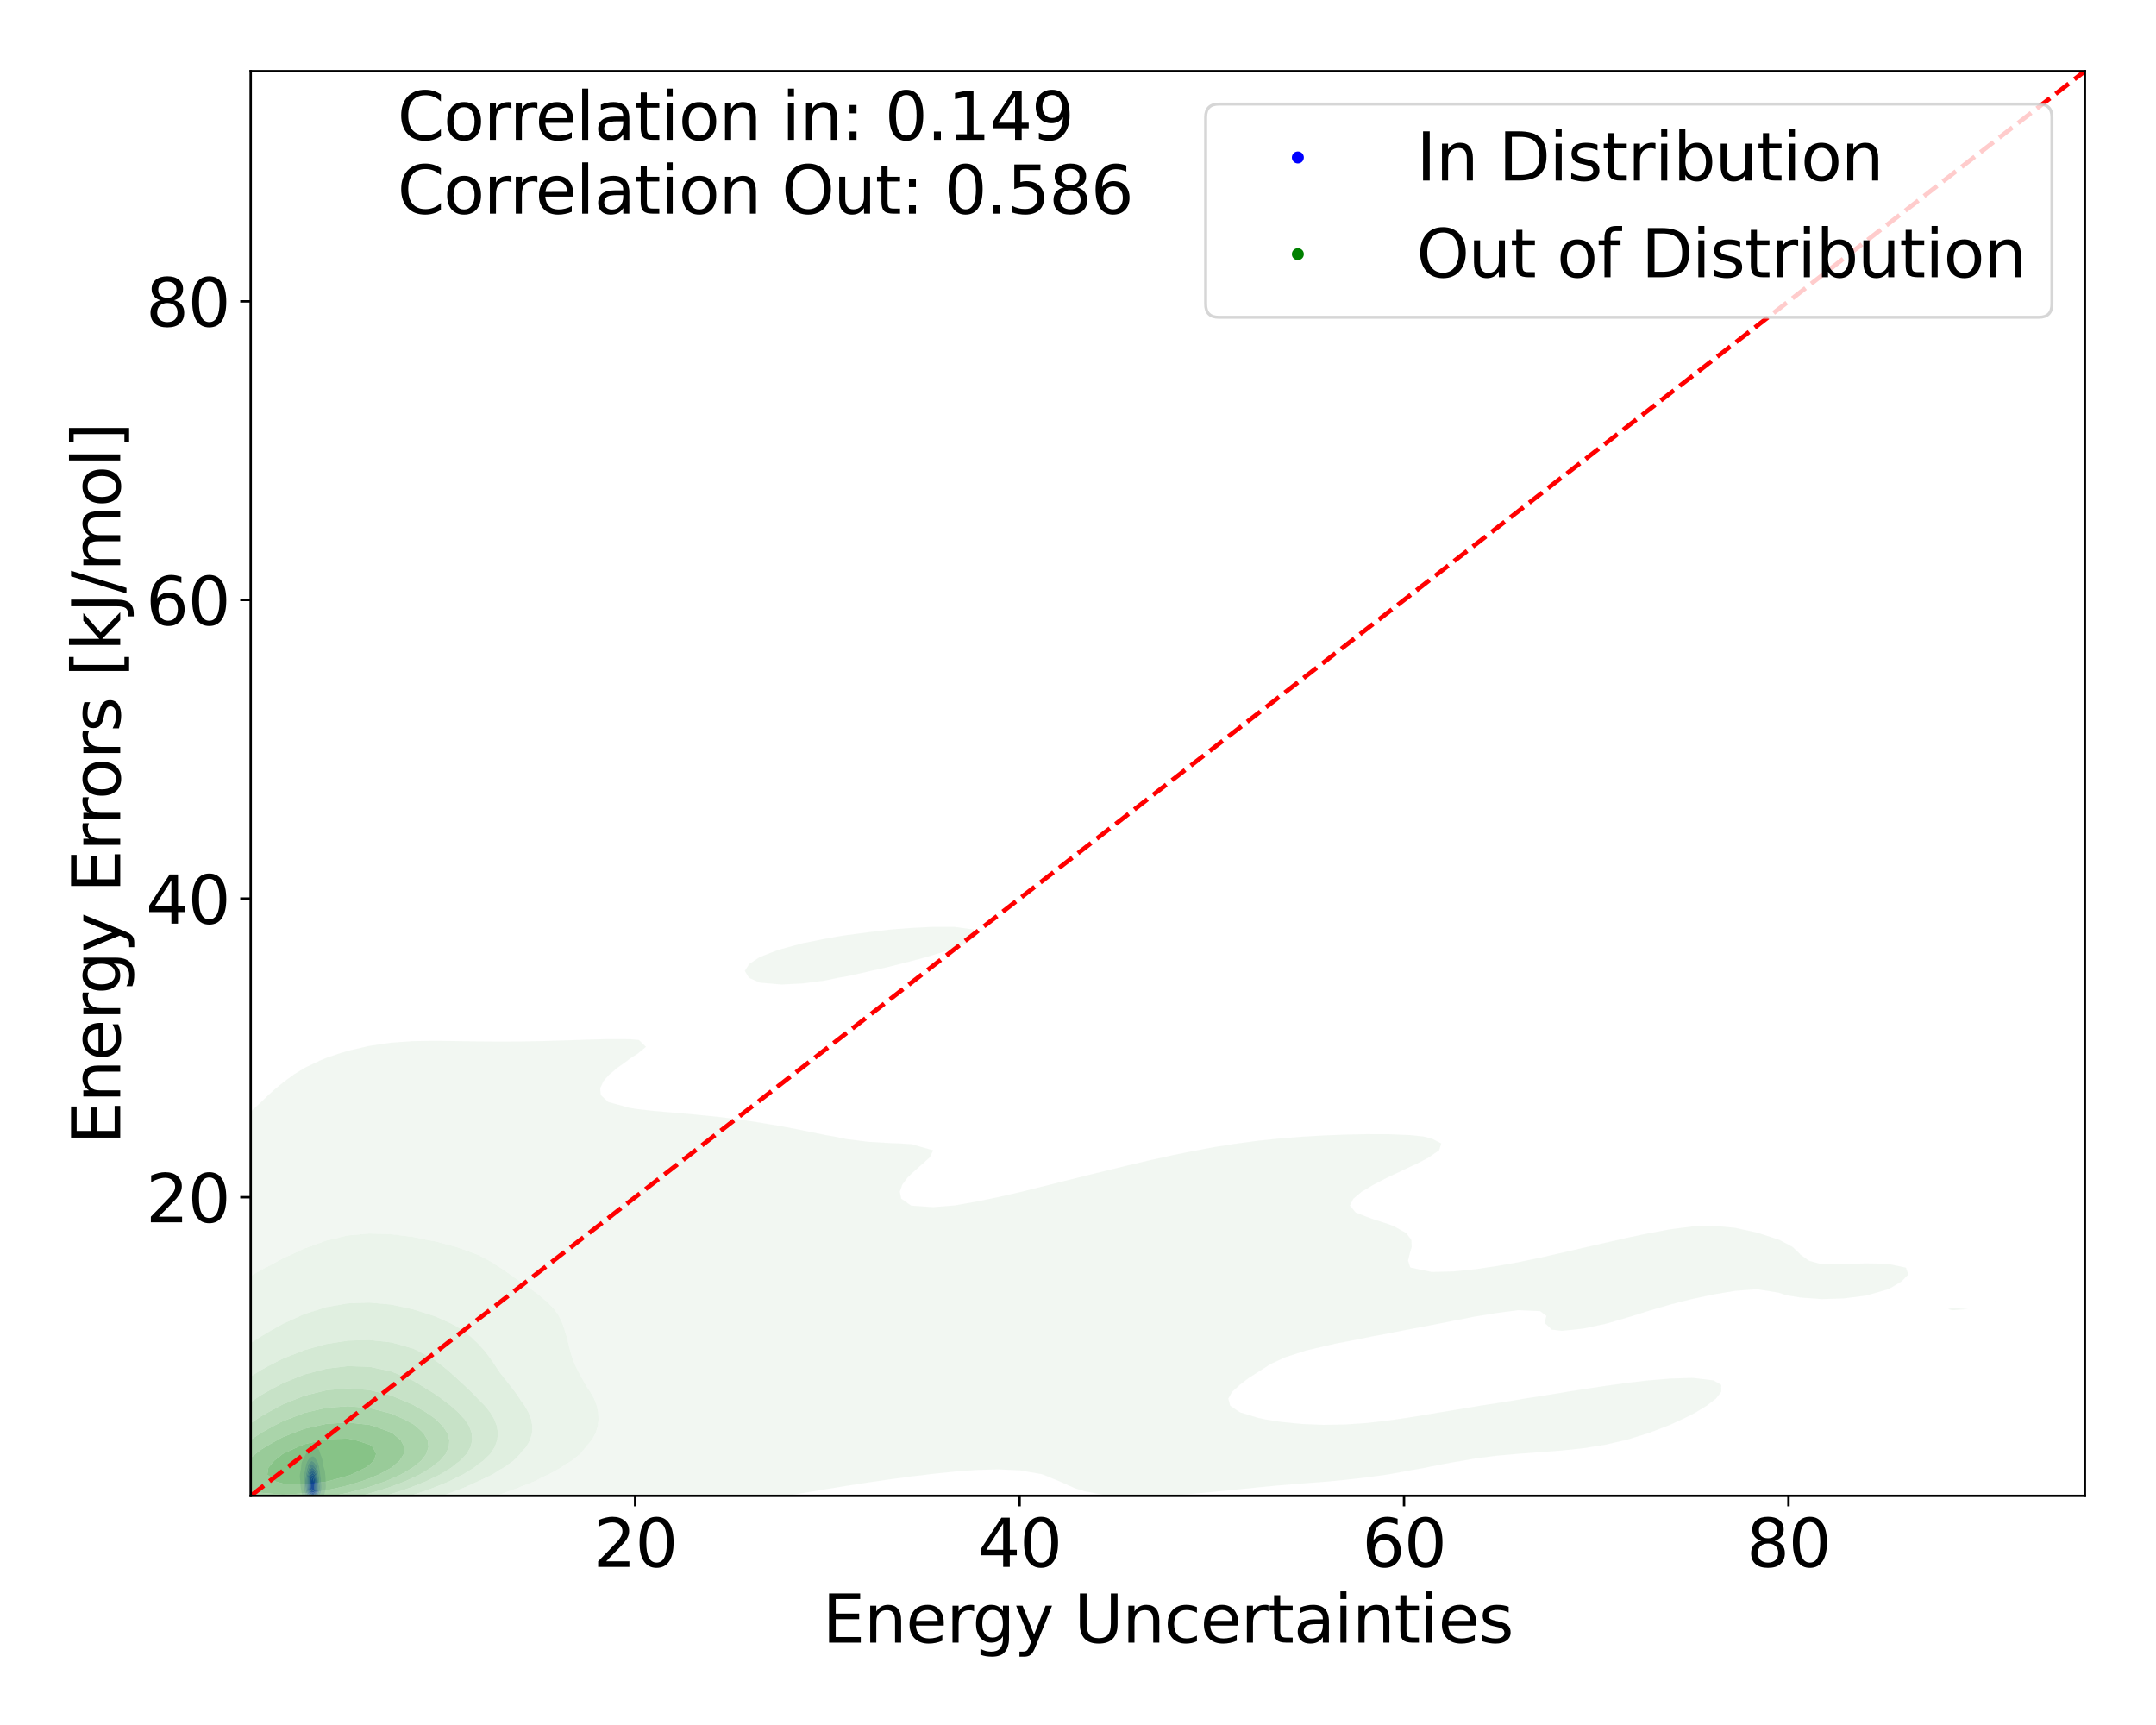 <?xml version="1.0" encoding="utf-8" standalone="no"?>
<!DOCTYPE svg PUBLIC "-//W3C//DTD SVG 1.1//EN"
  "http://www.w3.org/Graphics/SVG/1.1/DTD/svg11.dtd">
<svg xmlns:xlink="http://www.w3.org/1999/xlink" width="720pt" height="576pt" viewBox="0 0 720 576" xmlns="http://www.w3.org/2000/svg" version="1.1">
 <defs>
  <style type="text/css">*{stroke-linejoin: round; stroke-linecap: butt}</style>
 </defs>
 <g id="figure_1">
  <g id="patch_1">
   <path d="M 0 576 
L 720 576 
L 720 0 
L 0 0 
z
" style="fill: #ffffff"/>
  </g>
  <g id="axes_1">
   <g id="patch_2">
    <path d="M 83.72 499.48 
L 696.24 499.48 
L 696.24 23.76 
L 83.72 23.76 
z
" style="fill: #ffffff"/>
   </g>
   <g id="QuadContourSet_1">
    <path d="M 102.712 501.237 
L 103.06 501.379 
L 103.409 501.463 
L 103.757 501.512 
L 104.105 501.534 
L 104.454 501.534 
L 104.802 501.509 
L 105.15 501.453 
L 105.499 501.353 
L 105.847 501.186 
L 105.947 501.126 
L 106.196 501.029 
L 106.544 500.839 
L 106.799 500.655 
L 106.892 500.598 
L 107.241 500.359 
L 107.442 500.183 
L 107.589 500.044 
L 107.88 499.712 
L 107.938 499.619 
L 108.175 499.241 
L 108.286 498.93 
L 108.358 498.77 
L 108.499 498.299 
L 108.592 497.827 
L 108.634 497.535 
L 108.681 497.356 
L 108.764 496.885 
L 108.798 496.414 
L 108.79 495.943 
L 108.755 495.471 
L 108.723 495 
L 108.711 494.529 
L 108.712 494.058 
L 108.709 493.587 
L 108.684 493.115 
L 108.634 492.644 
L 108.634 492.644 
L 108.589 492.173 
L 108.548 491.702 
L 108.487 491.23 
L 108.372 490.759 
L 108.286 490.532 
L 108.22 490.288 
L 108.065 489.817 
L 107.938 489.421 
L 107.921 489.346 
L 107.844 488.874 
L 107.791 488.403 
L 107.744 487.932 
L 107.672 487.461 
L 107.589 487.149 
L 107.555 486.99 
L 107.399 486.518 
L 107.241 486.168 
L 107.194 486.047 
L 107.024 485.576 
L 106.892 485.186 
L 106.868 485.105 
L 106.721 484.634 
L 106.544 484.217 
L 106.516 484.162 
L 106.229 483.691 
L 106.196 483.641 
L 105.941 483.22 
L 105.847 483.09 
L 105.587 482.749 
L 105.499 482.656 
L 105.15 482.472 
L 104.802 482.479 
L 104.454 482.589 
L 104.156 482.749 
L 104.105 482.774 
L 103.757 483.033 
L 103.617 483.22 
L 103.409 483.538 
L 103.324 483.691 
L 103.074 484.162 
L 103.06 484.185 
L 102.729 484.634 
L 102.712 484.654 
L 102.363 485.079 
L 102.349 485.105 
L 102.07 485.576 
L 102.015 485.676 
L 101.836 486.047 
L 101.667 486.417 
L 101.618 486.518 
L 101.376 486.99 
L 101.318 487.105 
L 101.123 487.461 
L 100.97 487.804 
L 100.909 487.932 
L 100.743 488.403 
L 100.65 488.874 
L 100.621 489.185 
L 100.601 489.346 
L 100.572 489.817 
L 100.531 490.288 
L 100.457 490.759 
L 100.361 491.23 
L 100.273 491.694 
L 100.271 491.702 
L 100.175 492.173 
L 100.126 492.644 
L 100.122 493.115 
L 100.163 493.587 
L 100.231 494.058 
L 100.273 494.365 
L 100.287 494.529 
L 100.31 495 
L 100.328 495.471 
L 100.356 495.943 
L 100.402 496.414 
L 100.47 496.885 
L 100.564 497.356 
L 100.621 497.599 
L 100.65 497.827 
L 100.716 498.299 
L 100.807 498.77 
L 100.957 499.241 
L 100.97 499.271 
L 101.124 499.712 
L 101.318 500.029 
L 101.414 500.183 
L 101.667 500.491 
L 101.837 500.655 
L 102.015 500.824 
L 102.363 501.055 
L 102.528 501.126 
z
M 102.908 500.183 
L 102.712 500.056 
L 102.37 499.712 
L 102.363 499.703 
L 102.067 499.241 
L 102.015 499.109 
L 101.875 498.77 
L 101.756 498.299 
L 101.678 497.827 
L 101.667 497.743 
L 101.601 497.356 
L 101.535 496.885 
L 101.483 496.414 
L 101.445 495.943 
L 101.423 495.471 
L 101.418 495 
L 101.426 494.529 
L 101.441 494.058 
L 101.462 493.587 
L 101.491 493.115 
L 101.535 492.644 
L 101.599 492.173 
L 101.667 491.794 
L 101.68 491.702 
L 101.757 491.23 
L 101.843 490.759 
L 101.934 490.288 
L 102.015 489.892 
L 102.028 489.817 
L 102.121 489.346 
L 102.246 488.874 
L 102.363 488.554 
L 102.416 488.403 
L 102.625 487.932 
L 102.712 487.77 
L 102.891 487.461 
L 103.06 487.21 
L 103.25 486.99 
L 103.409 486.815 
L 103.757 486.546 
L 103.814 486.518 
L 104.105 486.349 
L 104.454 486.26 
L 104.802 486.344 
L 104.983 486.518 
L 105.15 486.694 
L 105.334 486.99 
L 105.499 487.245 
L 105.634 487.461 
L 105.847 487.78 
L 105.94 487.932 
L 106.185 488.403 
L 106.196 488.429 
L 106.354 488.874 
L 106.479 489.346 
L 106.544 489.635 
L 106.588 489.817 
L 106.691 490.288 
L 106.774 490.759 
L 106.839 491.23 
L 106.892 491.702 
L 106.892 491.702 
L 106.962 492.173 
L 107.022 492.644 
L 107.074 493.115 
L 107.119 493.587 
L 107.159 494.058 
L 107.2 494.529 
L 107.241 494.988 
L 107.242 495 
L 107.3 495.471 
L 107.344 495.943 
L 107.364 496.414 
L 107.354 496.885 
L 107.309 497.356 
L 107.241 497.748 
L 107.231 497.827 
L 107.136 498.299 
L 106.972 498.77 
L 106.892 498.918 
L 106.725 499.241 
L 106.544 499.475 
L 106.339 499.712 
L 106.196 499.85 
L 105.847 500.121 
L 105.74 500.183 
L 105.499 500.338 
L 105.15 500.486 
L 104.802 500.567 
L 104.454 500.599 
L 104.105 500.589 
L 103.757 500.539 
L 103.409 500.443 
L 103.06 500.283 
z
" clip-path="url(#pc87a811aec)" style="fill: #e2e2f3"/>
    <path d="M 103.06 500.283 
L 103.409 500.443 
L 103.757 500.539 
L 104.105 500.589 
L 104.454 500.599 
L 104.802 500.567 
L 105.15 500.486 
L 105.499 500.338 
L 105.74 500.183 
L 105.847 500.121 
L 106.196 499.85 
L 106.339 499.712 
L 106.544 499.475 
L 106.725 499.241 
L 106.892 498.918 
L 106.972 498.77 
L 107.136 498.299 
L 107.231 497.827 
L 107.241 497.748 
L 107.309 497.356 
L 107.354 496.885 
L 107.364 496.414 
L 107.344 495.943 
L 107.3 495.471 
L 107.242 495 
L 107.241 494.988 
L 107.2 494.529 
L 107.159 494.058 
L 107.119 493.587 
L 107.074 493.115 
L 107.022 492.644 
L 106.962 492.173 
L 106.892 491.702 
L 106.892 491.702 
L 106.839 491.23 
L 106.774 490.759 
L 106.691 490.288 
L 106.588 489.817 
L 106.544 489.635 
L 106.479 489.346 
L 106.354 488.874 
L 106.196 488.429 
L 106.185 488.403 
L 105.94 487.932 
L 105.847 487.78 
L 105.634 487.461 
L 105.499 487.245 
L 105.334 486.99 
L 105.15 486.694 
L 104.983 486.518 
L 104.802 486.344 
L 104.454 486.26 
L 104.105 486.349 
L 103.814 486.518 
L 103.757 486.546 
L 103.409 486.815 
L 103.25 486.99 
L 103.06 487.21 
L 102.891 487.461 
L 102.712 487.77 
L 102.625 487.932 
L 102.416 488.403 
L 102.363 488.554 
L 102.246 488.874 
L 102.121 489.346 
L 102.028 489.817 
L 102.015 489.892 
L 101.934 490.288 
L 101.843 490.759 
L 101.757 491.23 
L 101.68 491.702 
L 101.667 491.794 
L 101.599 492.173 
L 101.535 492.644 
L 101.491 493.115 
L 101.462 493.587 
L 101.441 494.058 
L 101.426 494.529 
L 101.418 495 
L 101.423 495.471 
L 101.445 495.943 
L 101.483 496.414 
L 101.535 496.885 
L 101.601 497.356 
L 101.667 497.743 
L 101.678 497.827 
L 101.756 498.299 
L 101.875 498.77 
L 102.015 499.109 
L 102.067 499.241 
L 102.363 499.703 
L 102.37 499.712 
L 102.712 500.056 
L 102.908 500.183 
z
M 103.112 499.712 
L 103.06 499.674 
L 102.712 499.317 
L 102.654 499.241 
L 102.411 498.77 
L 102.363 498.614 
L 102.263 498.299 
L 102.166 497.827 
L 102.096 497.356 
L 102.039 496.885 
L 102.015 496.638 
L 101.989 496.414 
L 101.952 495.943 
L 101.931 495.471 
L 101.927 495 
L 101.936 494.529 
L 101.961 494.058 
L 102.005 493.587 
L 102.015 493.512 
L 102.059 493.115 
L 102.126 492.644 
L 102.208 492.173 
L 102.301 491.702 
L 102.363 491.408 
L 102.397 491.23 
L 102.494 490.759 
L 102.605 490.288 
L 102.712 489.891 
L 102.732 489.817 
L 102.876 489.346 
L 103.06 488.874 
L 103.06 488.874 
L 103.328 488.403 
L 103.409 488.284 
L 103.757 487.966 
L 103.874 487.932 
L 104.105 487.861 
L 104.366 487.932 
L 104.454 487.956 
L 104.802 488.225 
L 104.958 488.403 
L 105.15 488.61 
L 105.35 488.874 
L 105.499 489.085 
L 105.645 489.346 
L 105.847 489.789 
L 105.858 489.817 
L 106.022 490.288 
L 106.151 490.759 
L 106.196 490.954 
L 106.26 491.23 
L 106.353 491.702 
L 106.428 492.173 
L 106.486 492.644 
L 106.53 493.115 
L 106.544 493.304 
L 106.571 493.587 
L 106.61 494.058 
L 106.65 494.529 
L 106.697 495 
L 106.748 495.471 
L 106.791 495.943 
L 106.815 496.414 
L 106.811 496.885 
L 106.777 497.356 
L 106.709 497.827 
L 106.588 498.299 
L 106.544 498.407 
L 106.408 498.77 
L 106.196 499.113 
L 106.111 499.241 
L 105.847 499.53 
L 105.63 499.712 
L 105.499 499.811 
L 105.15 500 
L 104.802 500.102 
L 104.454 500.14 
L 104.105 500.12 
L 103.757 500.044 
L 103.409 499.903 
z
" clip-path="url(#pc87a811aec)" style="fill: #c4c4f5"/>
    <path d="M 103.409 499.903 
L 103.757 500.044 
L 104.105 500.12 
L 104.454 500.14 
L 104.802 500.102 
L 105.15 500 
L 105.499 499.811 
L 105.63 499.712 
L 105.847 499.53 
L 106.111 499.241 
L 106.196 499.113 
L 106.408 498.77 
L 106.544 498.407 
L 106.588 498.299 
L 106.709 497.827 
L 106.777 497.356 
L 106.811 496.885 
L 106.815 496.414 
L 106.791 495.943 
L 106.748 495.471 
L 106.697 495 
L 106.65 494.529 
L 106.61 494.058 
L 106.571 493.587 
L 106.544 493.304 
L 106.53 493.115 
L 106.486 492.644 
L 106.428 492.173 
L 106.353 491.702 
L 106.26 491.23 
L 106.196 490.954 
L 106.151 490.759 
L 106.022 490.288 
L 105.858 489.817 
L 105.847 489.789 
L 105.645 489.346 
L 105.499 489.085 
L 105.35 488.874 
L 105.15 488.61 
L 104.958 488.403 
L 104.802 488.225 
L 104.454 487.956 
L 104.366 487.932 
L 104.105 487.861 
L 103.874 487.932 
L 103.757 487.966 
L 103.409 488.284 
L 103.328 488.403 
L 103.06 488.874 
L 103.06 488.874 
L 102.876 489.346 
L 102.732 489.817 
L 102.712 489.891 
L 102.605 490.288 
L 102.494 490.759 
L 102.397 491.23 
L 102.363 491.408 
L 102.301 491.702 
L 102.208 492.173 
L 102.126 492.644 
L 102.059 493.115 
L 102.015 493.512 
L 102.005 493.587 
L 101.961 494.058 
L 101.936 494.529 
L 101.927 495 
L 101.931 495.471 
L 101.952 495.943 
L 101.989 496.414 
L 102.015 496.638 
L 102.039 496.885 
L 102.096 497.356 
L 102.166 497.827 
L 102.263 498.299 
L 102.363 498.614 
L 102.411 498.77 
L 102.654 499.241 
L 102.712 499.317 
L 103.06 499.674 
L 103.112 499.712 
z
M 103.972 499.712 
L 103.757 499.642 
L 103.409 499.446 
L 103.169 499.241 
L 103.06 499.112 
L 102.836 498.77 
L 102.712 498.45 
L 102.657 498.299 
L 102.548 497.827 
L 102.475 497.356 
L 102.419 496.885 
L 102.374 496.414 
L 102.363 496.26 
L 102.34 495.943 
L 102.321 495.471 
L 102.314 495 
L 102.319 494.529 
L 102.34 494.058 
L 102.363 493.802 
L 102.381 493.587 
L 102.443 493.115 
L 102.527 492.644 
L 102.63 492.173 
L 102.712 491.831 
L 102.743 491.702 
L 102.863 491.23 
L 102.998 490.759 
L 103.06 490.558 
L 103.158 490.288 
L 103.354 489.817 
L 103.409 489.701 
L 103.67 489.346 
L 103.757 489.241 
L 104.105 489.088 
L 104.454 489.165 
L 104.701 489.346 
L 104.802 489.416 
L 105.15 489.817 
L 105.15 489.817 
L 105.438 490.288 
L 105.499 490.398 
L 105.655 490.759 
L 105.823 491.23 
L 105.847 491.309 
L 105.954 491.702 
L 106.051 492.173 
L 106.121 492.644 
L 106.169 493.115 
L 106.196 493.478 
L 106.205 493.587 
L 106.239 494.058 
L 106.272 494.529 
L 106.312 495 
L 106.357 495.471 
L 106.399 495.943 
L 106.426 496.414 
L 106.427 496.885 
L 106.395 497.356 
L 106.324 497.827 
L 106.196 498.293 
L 106.194 498.299 
L 105.993 498.77 
L 105.847 498.985 
L 105.643 499.241 
L 105.499 499.376 
L 105.15 499.611 
L 104.881 499.712 
L 104.802 499.742 
L 104.454 499.789 
L 104.105 499.754 
z
" clip-path="url(#pc87a811aec)" style="fill: #a5a5f7"/>
    <path d="M 104.105 499.754 
L 104.454 499.789 
L 104.802 499.742 
L 104.881 499.712 
L 105.15 499.611 
L 105.499 499.376 
L 105.643 499.241 
L 105.847 498.985 
L 105.993 498.77 
L 106.194 498.299 
L 106.196 498.293 
L 106.324 497.827 
L 106.395 497.356 
L 106.427 496.885 
L 106.426 496.414 
L 106.399 495.943 
L 106.357 495.471 
L 106.312 495 
L 106.272 494.529 
L 106.239 494.058 
L 106.205 493.587 
L 106.196 493.478 
L 106.169 493.115 
L 106.121 492.644 
L 106.051 492.173 
L 105.954 491.702 
L 105.847 491.309 
L 105.823 491.23 
L 105.655 490.759 
L 105.499 490.398 
L 105.438 490.288 
L 105.15 489.817 
L 105.15 489.817 
L 104.802 489.416 
L 104.701 489.346 
L 104.454 489.165 
L 104.105 489.088 
L 103.757 489.241 
L 103.67 489.346 
L 103.409 489.701 
L 103.354 489.817 
L 103.158 490.288 
L 103.06 490.558 
L 102.998 490.759 
L 102.863 491.23 
L 102.743 491.702 
L 102.712 491.831 
L 102.63 492.173 
L 102.527 492.644 
L 102.443 493.115 
L 102.381 493.587 
L 102.363 493.802 
L 102.34 494.058 
L 102.319 494.529 
L 102.314 495 
L 102.321 495.471 
L 102.34 495.943 
L 102.363 496.26 
L 102.374 496.414 
L 102.419 496.885 
L 102.475 497.356 
L 102.548 497.827 
L 102.657 498.299 
L 102.712 498.45 
L 102.836 498.77 
L 103.06 499.112 
L 103.169 499.241 
L 103.409 499.446 
L 103.757 499.642 
L 103.972 499.712 
z
M 103.74 499.241 
L 103.409 498.954 
L 103.257 498.77 
L 103.06 498.38 
L 103.025 498.299 
L 102.898 497.827 
L 102.819 497.356 
L 102.765 496.885 
L 102.724 496.414 
L 102.712 496.201 
L 102.695 495.943 
L 102.678 495.471 
L 102.668 495 
L 102.666 494.529 
L 102.68 494.058 
L 102.712 493.669 
L 102.718 493.587 
L 102.788 493.115 
L 102.887 492.644 
L 103.011 492.173 
L 103.06 492 
L 103.162 491.702 
L 103.332 491.23 
L 103.409 491.029 
L 103.553 490.759 
L 103.757 490.409 
L 103.906 490.288 
L 104.105 490.144 
L 104.454 490.167 
L 104.624 490.288 
L 104.802 490.413 
L 105.083 490.759 
L 105.15 490.842 
L 105.364 491.23 
L 105.499 491.508 
L 105.568 491.702 
L 105.704 492.173 
L 105.796 492.644 
L 105.847 493.047 
L 105.856 493.115 
L 105.895 493.587 
L 105.924 494.058 
L 105.953 494.529 
L 105.986 495 
L 106.024 495.471 
L 106.062 495.943 
L 106.087 496.414 
L 106.089 496.885 
L 106.059 497.356 
L 105.987 497.827 
L 105.851 498.299 
L 105.847 498.307 
L 105.614 498.77 
L 105.499 498.916 
L 105.15 499.241 
L 105.15 499.241 
L 104.802 499.402 
L 104.454 499.452 
L 104.105 499.402 
L 103.757 499.252 
z
" clip-path="url(#pc87a811aec)" style="fill: #8686f8"/>
    <path d="M 103.757 499.252 
L 104.105 499.402 
L 104.454 499.452 
L 104.802 499.402 
L 105.15 499.241 
L 105.15 499.241 
L 105.499 498.916 
L 105.614 498.77 
L 105.847 498.307 
L 105.851 498.299 
L 105.987 497.827 
L 106.059 497.356 
L 106.089 496.885 
L 106.087 496.414 
L 106.062 495.943 
L 106.024 495.471 
L 105.986 495 
L 105.953 494.529 
L 105.924 494.058 
L 105.895 493.587 
L 105.856 493.115 
L 105.847 493.047 
L 105.796 492.644 
L 105.704 492.173 
L 105.568 491.702 
L 105.499 491.508 
L 105.364 491.23 
L 105.15 490.842 
L 105.083 490.759 
L 104.802 490.413 
L 104.624 490.288 
L 104.454 490.167 
L 104.105 490.144 
L 103.906 490.288 
L 103.757 490.409 
L 103.553 490.759 
L 103.409 491.029 
L 103.332 491.23 
L 103.162 491.702 
L 103.06 492 
L 103.011 492.173 
L 102.887 492.644 
L 102.788 493.115 
L 102.718 493.587 
L 102.712 493.669 
L 102.68 494.058 
L 102.666 494.529 
L 102.668 495 
L 102.678 495.471 
L 102.695 495.943 
L 102.712 496.201 
L 102.724 496.414 
L 102.765 496.885 
L 102.819 497.356 
L 102.898 497.827 
L 103.025 498.299 
L 103.06 498.38 
L 103.257 498.77 
L 103.409 498.954 
L 103.74 499.241 
z
M 103.645 498.77 
L 103.409 498.424 
L 103.341 498.299 
L 103.189 497.827 
L 103.1 497.356 
L 103.06 497.018 
L 103.045 496.885 
L 103.009 496.414 
L 102.988 495.943 
L 102.974 495.471 
L 102.963 495 
L 102.957 494.529 
L 102.965 494.058 
L 103.002 493.587 
L 103.06 493.213 
L 103.078 493.115 
L 103.203 492.644 
L 103.363 492.173 
L 103.409 492.048 
L 103.592 491.702 
L 103.757 491.397 
L 103.929 491.23 
L 104.105 491.062 
L 104.454 491.026 
L 104.802 491.23 
L 104.802 491.23 
L 105.15 491.649 
L 105.178 491.702 
L 105.384 492.173 
L 105.499 492.541 
L 105.523 492.644 
L 105.595 493.115 
L 105.638 493.587 
L 105.666 494.058 
L 105.693 494.529 
L 105.725 495 
L 105.76 495.471 
L 105.794 495.943 
L 105.817 496.414 
L 105.819 496.885 
L 105.789 497.356 
L 105.714 497.827 
L 105.568 498.299 
L 105.499 498.429 
L 105.272 498.77 
L 105.15 498.89 
L 104.802 499.097 
L 104.454 499.157 
L 104.105 499.083 
L 103.757 498.874 
z
" clip-path="url(#pc87a811aec)" style="fill: #6868fa"/>
    <path d="M 103.757 498.874 
L 104.105 499.083 
L 104.454 499.157 
L 104.802 499.097 
L 105.15 498.89 
L 105.272 498.77 
L 105.499 498.429 
L 105.568 498.299 
L 105.714 497.827 
L 105.789 497.356 
L 105.819 496.885 
L 105.817 496.414 
L 105.794 495.943 
L 105.76 495.471 
L 105.725 495 
L 105.693 494.529 
L 105.666 494.058 
L 105.638 493.587 
L 105.595 493.115 
L 105.523 492.644 
L 105.499 492.541 
L 105.384 492.173 
L 105.178 491.702 
L 105.15 491.649 
L 104.802 491.23 
L 104.802 491.23 
L 104.454 491.026 
L 104.105 491.062 
L 103.929 491.23 
L 103.757 491.397 
L 103.592 491.702 
L 103.409 492.048 
L 103.363 492.173 
L 103.203 492.644 
L 103.078 493.115 
L 103.06 493.213 
L 103.002 493.587 
L 102.965 494.058 
L 102.957 494.529 
L 102.963 495 
L 102.974 495.471 
L 102.988 495.943 
L 103.009 496.414 
L 103.045 496.885 
L 103.06 497.018 
L 103.1 497.356 
L 103.189 497.827 
L 103.341 498.299 
L 103.409 498.424 
L 103.645 498.77 
z
M 104.236 498.77 
L 104.105 498.721 
L 103.757 498.385 
L 103.697 498.299 
L 103.501 497.827 
L 103.409 497.438 
L 103.392 497.356 
L 103.336 496.885 
L 103.306 496.414 
L 103.293 495.943 
L 103.285 495.471 
L 103.277 495 
L 103.269 494.529 
L 103.275 494.058 
L 103.317 493.587 
L 103.409 493.115 
L 103.409 493.115 
L 103.599 492.644 
L 103.757 492.334 
L 103.909 492.173 
L 104.105 491.976 
L 104.454 491.886 
L 104.802 492.04 
L 104.907 492.173 
L 105.15 492.552 
L 105.183 492.644 
L 105.294 493.115 
L 105.355 493.587 
L 105.39 494.058 
L 105.419 494.529 
L 105.452 495 
L 105.49 495.471 
L 105.499 495.59 
L 105.522 495.943 
L 105.542 496.414 
L 105.543 496.885 
L 105.513 497.356 
L 105.499 497.444 
L 105.427 497.827 
L 105.247 498.299 
L 105.15 498.443 
L 104.802 498.76 
L 104.763 498.77 
L 104.454 498.826 
z
" clip-path="url(#pc87a811aec)" style="fill: #4c4cfb"/>
    <path d="M 104.454 498.826 
L 104.763 498.77 
L 104.802 498.76 
L 105.15 498.443 
L 105.247 498.299 
L 105.427 497.827 
L 105.499 497.444 
L 105.513 497.356 
L 105.543 496.885 
L 105.542 496.414 
L 105.522 495.943 
L 105.499 495.59 
L 105.49 495.471 
L 105.452 495 
L 105.419 494.529 
L 105.39 494.058 
L 105.355 493.587 
L 105.294 493.115 
L 105.183 492.644 
L 105.15 492.552 
L 104.907 492.173 
L 104.802 492.04 
L 104.454 491.886 
L 104.105 491.976 
L 103.909 492.173 
L 103.757 492.334 
L 103.599 492.644 
L 103.409 493.115 
L 103.409 493.115 
L 103.317 493.587 
L 103.275 494.058 
L 103.269 494.529 
L 103.277 495 
L 103.285 495.471 
L 103.293 495.943 
L 103.306 496.414 
L 103.336 496.885 
L 103.392 497.356 
L 103.409 497.438 
L 103.501 497.827 
L 103.697 498.299 
L 103.757 498.385 
L 104.105 498.721 
L 104.236 498.77 
z
M 104.111 498.299 
L 104.105 498.294 
L 103.821 497.827 
L 103.757 497.643 
L 103.686 497.356 
L 103.622 496.885 
L 103.594 496.414 
L 103.589 495.943 
L 103.59 495.471 
L 103.587 495 
L 103.582 494.529 
L 103.595 494.058 
L 103.658 493.587 
L 103.757 493.245 
L 103.823 493.115 
L 104.105 492.748 
L 104.388 492.644 
L 104.454 492.623 
L 104.496 492.644 
L 104.802 492.837 
L 104.932 493.115 
L 105.054 493.587 
L 105.113 494.058 
L 105.15 494.529 
L 105.15 494.529 
L 105.179 495 
L 105.213 495.471 
L 105.244 495.943 
L 105.265 496.414 
L 105.265 496.885 
L 105.233 497.356 
L 105.15 497.793 
L 105.141 497.827 
L 104.856 498.299 
L 104.802 498.349 
L 104.454 498.441 
z
" clip-path="url(#pc87a811aec)" style="fill: #3232fc"/>
    <path d="M 104.454 498.441 
L 104.802 498.349 
L 104.856 498.299 
L 105.141 497.827 
L 105.15 497.793 
L 105.233 497.356 
L 105.265 496.885 
L 105.265 496.414 
L 105.244 495.943 
L 105.213 495.471 
L 105.179 495 
L 105.15 494.529 
L 105.15 494.529 
L 105.113 494.058 
L 105.054 493.587 
L 104.932 493.115 
L 104.802 492.837 
L 104.496 492.644 
L 104.454 492.623 
L 104.388 492.644 
L 104.105 492.748 
L 103.823 493.115 
L 103.757 493.245 
L 103.658 493.587 
L 103.595 494.058 
L 103.582 494.529 
L 103.587 495 
L 103.59 495.471 
L 103.589 495.943 
L 103.594 496.414 
L 103.622 496.885 
L 103.686 497.356 
L 103.757 497.643 
L 103.821 497.827 
L 104.105 498.294 
L 104.111 498.299 
z
M 104.328 497.827 
L 104.105 497.549 
L 104.04 497.356 
L 103.957 496.885 
L 103.928 496.414 
L 103.933 495.943 
L 103.95 495.471 
L 103.961 495 
L 103.969 494.529 
L 104.011 494.058 
L 104.105 493.715 
L 104.263 493.587 
L 104.454 493.498 
L 104.528 493.587 
L 104.718 494.058 
L 104.802 494.529 
L 104.802 494.529 
L 104.833 495 
L 104.872 495.471 
L 104.912 495.943 
L 104.938 496.414 
L 104.938 496.885 
L 104.889 497.356 
L 104.802 497.658 
L 104.636 497.827 
L 104.454 497.914 
z
" clip-path="url(#pc87a811aec)" style="fill: #1a1afe"/>
    <path d="M 104.454 497.914 
L 104.636 497.827 
L 104.802 497.658 
L 104.889 497.356 
L 104.938 496.885 
L 104.938 496.414 
L 104.912 495.943 
L 104.872 495.471 
L 104.833 495 
L 104.802 494.529 
L 104.802 494.529 
L 104.718 494.058 
L 104.528 493.587 
L 104.454 493.498 
L 104.263 493.587 
L 104.105 493.715 
L 104.011 494.058 
L 103.969 494.529 
L 103.961 495 
L 103.95 495.471 
L 103.933 495.943 
L 103.928 496.414 
L 103.957 496.885 
L 104.04 497.356 
L 104.105 497.549 
L 104.328 497.827 
z
" clip-path="url(#pc87a811aec)" style="fill: #0808ff"/>
   </g>
   <g id="QuadContourSet_2">
    <path d="M 22.048 525.3 
L 29.287 526.105 
L 36.527 526.5 
L 43.767 526.644 
L 51.006 526.617 
L 58.246 526.444 
L 65.485 526.119 
L 72.725 525.594 
L 79.964 524.771 
L 81.001 524.627 
L 87.204 524.149 
L 94.444 523.328 
L 100.435 522.323 
L 101.683 522.196 
L 108.923 521.33 
L 115.848 520.02 
L 116.162 519.98 
L 123.402 519.016 
L 129.855 517.716 
L 130.641 517.603 
L 137.881 516.51 
L 143.349 515.413 
L 145.121 515.141 
L 152.36 513.974 
L 157.014 513.109 
L 159.6 512.726 
L 166.839 511.635 
L 171.959 510.805 
L 174.079 510.525 
L 181.318 509.629 
L 188.558 508.647 
L 189.729 508.502 
L 195.798 507.888 
L 203.037 507.119 
L 210.277 506.281 
L 211.015 506.198 
L 217.516 505.581 
L 224.756 504.801 
L 231.917 503.895 
L 231.995 503.886 
L 239.235 503.03 
L 246.475 501.997 
L 249.079 501.591 
L 253.714 500.914 
L 260.954 499.741 
L 263.65 499.288 
L 268.193 498.542 
L 275.433 497.32 
L 277.516 496.984 
L 282.672 496.145 
L 289.912 495.014 
L 292.262 494.681 
L 297.152 493.958 
L 304.391 492.992 
L 309.598 492.377 
L 311.631 492.115 
L 318.87 491.377 
L 326.11 490.85 
L 333.349 490.644 
L 340.589 490.967 
L 347.829 492.23 
L 348.298 492.377 
L 353.935 494.681 
L 355.068 495.184 
L 359.091 496.984 
L 362.308 497.967 
L 369.271 499.288 
L 369.547 499.323 
L 376.787 499.738 
L 384.026 499.698 
L 391.266 499.352 
L 392.1 499.288 
L 398.506 498.776 
L 405.745 498.093 
L 412.985 497.369 
L 417.027 496.984 
L 420.224 496.635 
L 427.464 495.955 
L 434.703 495.362 
L 441.943 494.813 
L 443.567 494.681 
L 449.183 494.135 
L 456.422 493.304 
L 463.287 492.377 
L 463.662 492.316 
L 470.901 490.997 
L 476.048 490.074 
L 478.141 489.624 
L 485.38 488.237 
L 488.337 487.77 
L 492.62 486.992 
L 499.86 486.067 
L 506.668 485.466 
L 507.099 485.425 
L 514.339 484.883 
L 521.578 484.341 
L 528.818 483.578 
L 531.375 483.163 
L 536.057 482.421 
L 542.78 480.859 
L 543.297 480.743 
L 550.416 478.556 
L 550.537 478.519 
L 556.468 476.252 
L 557.776 475.74 
L 561.691 473.949 
L 565.016 472.319 
L 566.278 471.645 
L 570.005 469.342 
L 572.255 467.635 
L 573.039 467.038 
L 574.807 464.734 
L 574.795 462.431 
L 572.255 460.942 
L 565.684 460.127 
L 565.016 460.086 
L 563.868 460.127 
L 557.776 460.322 
L 550.537 460.925 
L 543.297 461.755 
L 538.471 462.431 
L 536.057 462.771 
L 528.818 463.858 
L 523.29 464.734 
L 521.578 465.033 
L 514.339 466.2 
L 508.949 467.038 
L 507.099 467.372 
L 499.86 468.52 
L 494.481 469.342 
L 492.62 469.666 
L 485.38 470.86 
L 480.599 471.645 
L 478.141 472.07 
L 470.901 473.261 
L 466.212 473.949 
L 463.662 474.32 
L 456.422 475.156 
L 449.183 475.654 
L 441.943 475.772 
L 434.703 475.475 
L 427.464 474.744 
L 422.522 473.949 
L 420.224 473.464 
L 414.258 471.645 
L 412.985 470.879 
L 410.819 469.342 
L 410.186 467.038 
L 411.472 464.734 
L 412.985 463.399 
L 413.999 462.431 
L 416.996 460.127 
L 420.224 458.084 
L 420.629 457.824 
L 424.223 455.52 
L 427.464 454.006 
L 429.179 453.217 
L 434.703 451.429 
L 436.327 450.913 
L 441.943 449.601 
L 446.167 448.61 
L 449.183 448.05 
L 456.422 446.62 
L 457.93 446.306 
L 463.662 445.237 
L 469.931 444.002 
L 470.901 443.819 
L 478.141 442.442 
L 481.979 441.699 
L 485.38 441.016 
L 492.62 439.602 
L 493.941 439.395 
L 499.86 438.413 
L 507.099 437.48 
L 514.339 437.8 
L 516.418 439.395 
L 515.784 441.699 
L 518.262 444.002 
L 521.578 444.371 
L 525.481 444.002 
L 528.818 443.616 
L 536.057 442.064 
L 537.46 441.699 
L 543.297 439.975 
L 545.242 439.395 
L 550.537 437.718 
L 552.659 437.092 
L 557.776 435.601 
L 560.946 434.788 
L 565.016 433.775 
L 571.058 432.485 
L 572.255 432.222 
L 579.495 431.016 
L 586.734 430.469 
L 593.974 431.637 
L 596.522 432.485 
L 601.214 433.259 
L 608.453 433.783 
L 615.693 433.564 
L 622.932 432.637 
L 623.621 432.485 
L 630.172 430.609 
L 631.17 430.181 
L 635.039 427.878 
L 637.292 425.574 
L 636.494 423.271 
L 630.172 421.956 
L 622.932 421.858 
L 615.693 422.115 
L 608.453 422.157 
L 604.107 420.967 
L 601.214 418.921 
L 601.053 418.663 
L 598.629 416.36 
L 594.333 414.056 
L 593.974 413.926 
L 587.335 411.753 
L 586.734 411.582 
L 579.495 409.995 
L 574.052 409.449 
L 572.255 409.269 
L 567.794 409.449 
L 565.016 409.535 
L 557.776 410.473 
L 550.891 411.753 
L 550.537 411.81 
L 543.297 413.333 
L 540.198 414.056 
L 536.057 414.976 
L 530.038 416.36 
L 528.818 416.646 
L 521.578 418.319 
L 520.012 418.663 
L 514.339 419.968 
L 509.391 420.967 
L 507.099 421.465 
L 499.86 422.755 
L 496.273 423.271 
L 492.62 423.827 
L 485.38 424.544 
L 478.141 424.742 
L 471.081 423.271 
L 470.901 423.036 
L 470.231 420.967 
L 470.762 418.663 
L 470.901 418.163 
L 471.443 416.36 
L 471.316 414.056 
L 470.901 413.457 
L 469.628 411.753 
L 465.512 409.449 
L 463.662 408.747 
L 458.691 407.146 
L 456.422 406.319 
L 452.685 404.842 
L 450.819 402.539 
L 451.967 400.235 
L 454.762 397.931 
L 456.422 396.959 
L 458.612 395.628 
L 463.07 393.324 
L 463.662 393.037 
L 467.955 391.021 
L 470.901 389.599 
L 472.876 388.717 
L 477.31 386.414 
L 478.141 385.767 
L 480.592 384.11 
L 481.308 381.807 
L 478.141 380.187 
L 475.385 379.503 
L 470.901 379.021 
L 463.662 378.722 
L 456.422 378.708 
L 449.183 378.861 
L 441.943 379.146 
L 435.888 379.503 
L 434.703 379.571 
L 427.464 380.144 
L 420.224 380.889 
L 413.379 381.807 
L 412.985 381.857 
L 405.745 382.985 
L 399.769 384.11 
L 398.506 384.335 
L 391.266 385.8 
L 388.595 386.414 
L 384.026 387.4 
L 378.518 388.717 
L 376.787 389.109 
L 369.547 390.871 
L 368.961 391.021 
L 362.308 392.634 
L 359.617 393.324 
L 355.068 394.442 
L 350.424 395.628 
L 347.829 396.268 
L 341.19 397.931 
L 340.589 398.078 
L 333.349 399.726 
L 330.928 400.235 
L 326.11 401.213 
L 318.87 402.492 
L 318.326 402.539 
L 311.631 403.078 
L 304.391 402.587 
L 304.223 402.539 
L 300.963 400.235 
L 300.492 397.931 
L 301.286 395.628 
L 302.971 393.324 
L 304.391 391.933 
L 305.375 391.021 
L 307.975 388.717 
L 310.525 386.414 
L 311.631 384.11 
L 304.391 382.062 
L 300.379 381.807 
L 297.152 381.694 
L 289.912 381.265 
L 282.672 380.342 
L 278.607 379.503 
L 275.433 378.956 
L 268.193 377.473 
L 266.893 377.199 
L 260.954 376.076 
L 254.009 374.896 
L 253.714 374.846 
L 246.475 373.743 
L 239.235 372.867 
L 236.465 372.592 
L 231.995 372.145 
L 224.756 371.517 
L 217.516 370.872 
L 212.469 370.289 
L 210.277 369.93 
L 203.169 367.985 
L 203.037 367.901 
L 200.66 365.682 
L 200.419 363.378 
L 201.504 361.075 
L 203.037 359.268 
L 203.531 358.771 
L 206.31 356.468 
L 209.537 354.164 
L 210.277 353.543 
L 212.941 351.86 
L 215.716 349.557 
L 213.334 347.253 
L 210.277 346.996 
L 203.037 346.97 
L 195.798 347.159 
L 193.226 347.253 
L 188.558 347.412 
L 181.318 347.626 
L 174.079 347.76 
L 166.839 347.801 
L 159.6 347.747 
L 152.36 347.628 
L 145.121 347.537 
L 137.881 347.647 
L 130.641 348.16 
L 123.402 349.225 
L 121.934 349.557 
L 116.162 350.89 
L 113.053 351.86 
L 108.923 353.27 
L 106.763 354.164 
L 101.963 356.468 
L 101.683 356.621 
L 98.161 358.771 
L 95.016 361.075 
L 94.444 361.527 
L 92.177 363.378 
L 89.586 365.682 
L 87.217 367.985 
L 87.204 367.997 
L 84.71 370.289 
L 82.424 372.592 
L 80.347 374.896 
L 79.964 375.328 
L 78.133 377.199 
L 76.041 379.503 
L 74.124 381.807 
L 72.725 383.591 
L 72.253 384.11 
L 70.166 386.414 
L 68.208 388.717 
L 66.332 391.021 
L 65.485 392.017 
L 64.16 393.324 
L 61.743 395.628 
L 59.428 397.931 
L 58.246 399.1 
L 56.84 400.235 
L 54.041 402.539 
L 51.619 404.842 
L 51.006 405.452 
L 48.832 407.146 
L 46.299 409.449 
L 44.256 411.753 
L 43.767 412.379 
L 41.986 414.056 
L 39.997 416.36 
L 38.426 418.663 
L 37.158 420.967 
L 36.527 422.286 
L 35.847 423.271 
L 34.364 425.574 
L 32.965 427.878 
L 31.598 430.181 
L 30.264 432.485 
L 29.287 434.204 
L 28.794 434.788 
L 26.807 437.092 
L 25.071 439.395 
L 23.606 441.699 
L 22.393 444.002 
L 22.048 444.744 
L 20.892 446.306 
L 19.444 448.61 
L 18.228 450.913 
L 17.161 453.217 
L 16.183 455.52 
L 15.264 457.824 
L 14.808 458.965 
L 14.033 460.127 
L 12.505 462.431 
L 11.11 464.734 
L 9.865 467.038 
L 8.77 469.342 
L 7.818 471.645 
L 7.569 472.284 
L 6.43 473.949 
L 5.029 476.252 
L 3.825 478.556 
L 2.783 480.859 
L 1.872 483.163 
L 1.066 485.466 
L 0.345 487.77 
L 0.329 487.821 
L 0.329 490.074 
L 0.329 492.377 
L 0.329 494.681 
L 0.329 496.984 
L 0.329 499.288 
L 0.329 501.591 
L 0.329 503.895 
L 0.329 506.198 
L 0.329 508.502 
L 0.329 510.805 
L 0.329 513.109 
L 0.329 515.413 
L 0.329 517.716 
L 0.329 518.648 
L 2.422 520.02 
L 7.569 522.053 
L 8.376 522.323 
L 14.808 524.052 
L 18.242 524.627 
z
M 41.201 515.413 
L 36.527 514.311 
L 33.013 513.109 
L 29.287 511.093 
L 28.79 510.805 
L 26.037 508.502 
L 24.633 506.198 
L 24.045 503.895 
L 23.994 501.591 
L 24.332 499.288 
L 24.984 496.984 
L 25.912 494.681 
L 27.093 492.377 
L 28.513 490.074 
L 29.287 488.933 
L 29.816 487.77 
L 30.94 485.466 
L 32.19 483.163 
L 33.572 480.859 
L 35.106 478.556 
L 36.527 476.613 
L 36.714 476.252 
L 37.949 473.949 
L 39.356 471.645 
L 40.972 469.342 
L 42.838 467.038 
L 43.767 465.981 
L 44.587 464.734 
L 46.239 462.431 
L 48.126 460.127 
L 50.264 457.824 
L 51.006 457.043 
L 52.159 455.52 
L 53.994 453.217 
L 55.973 450.913 
L 58.076 448.61 
L 58.246 448.417 
L 59.802 446.306 
L 61.636 444.002 
L 63.695 441.699 
L 65.485 439.935 
L 65.97 439.395 
L 68.248 437.092 
L 70.969 434.788 
L 72.725 433.48 
L 73.989 432.485 
L 77.211 430.181 
L 79.964 428.428 
L 80.844 427.878 
L 84.615 425.574 
L 87.204 424.071 
L 88.729 423.271 
L 93.067 420.967 
L 94.444 420.203 
L 97.829 418.663 
L 101.683 416.855 
L 103.142 416.36 
L 108.923 414.242 
L 109.78 414.056 
L 116.162 412.506 
L 123.402 411.88 
L 130.641 412.123 
L 137.881 413.035 
L 142.781 414.056 
L 145.121 414.464 
L 152.36 416.36 
L 152.36 416.36 
L 158.737 418.663 
L 159.6 419.03 
L 163.396 420.967 
L 166.839 423.162 
L 167.004 423.271 
L 170.402 425.574 
L 173.567 427.878 
L 174.079 428.245 
L 176.999 430.181 
L 180.075 432.485 
L 181.318 433.584 
L 182.801 434.788 
L 185.033 437.092 
L 186.625 439.395 
L 187.743 441.699 
L 188.521 444.002 
L 188.558 444.149 
L 189.242 446.306 
L 189.815 448.61 
L 190.367 450.913 
L 191.036 453.217 
L 191.924 455.52 
L 193.046 457.824 
L 194.315 460.127 
L 195.576 462.431 
L 195.798 462.861 
L 197.115 464.734 
L 198.395 467.038 
L 199.275 469.342 
L 199.767 471.645 
L 199.881 473.949 
L 199.604 476.252 
L 198.884 478.556 
L 197.605 480.859 
L 195.798 482.915 
L 195.652 483.163 
L 193.777 485.466 
L 190.912 487.77 
L 188.558 489.11 
L 187.307 490.074 
L 183.132 492.377 
L 181.318 493.142 
L 178.365 494.681 
L 174.079 496.327 
L 172.611 496.984 
L 166.839 499.017 
L 166.14 499.288 
L 159.6 501.412 
L 159.064 501.591 
L 152.36 503.605 
L 151.361 503.895 
L 145.121 505.633 
L 142.87 506.198 
L 137.881 507.488 
L 133.226 508.502 
L 130.641 509.123 
L 123.402 510.59 
L 122.169 510.805 
L 116.162 512.072 
L 109.196 513.109 
L 108.923 513.162 
L 101.683 514.405 
L 94.444 515.237 
L 92.474 515.413 
L 87.204 516.096 
L 79.964 516.734 
L 72.725 517.119 
L 65.485 517.288 
L 58.246 517.22 
L 51.006 516.831 
L 43.767 515.926 
z
M 651.891 437.513 
L 657.261 437.092 
L 651.891 436.778 
L 650.575 437.092 
z
M 666.37 434.884 
L 666.823 434.788 
L 666.37 434.575 
L 661.488 434.788 
z
M 695.328 427.879 
L 695.34 427.878 
L 695.328 427.876 
L 695.322 427.878 
z
M 702.568 426.77 
L 709.807 426.029 
L 712.541 425.574 
L 717.047 424.649 
L 724.286 423.293 
L 724.379 423.271 
L 731.526 421.227 
L 732.394 420.967 
L 738.414 418.663 
L 738.765 418.112 
L 739.751 416.36 
L 738.765 416.073 
L 731.526 416.104 
L 729.792 416.36 
L 724.286 417.379 
L 718.983 418.663 
L 717.047 419.242 
L 711.821 420.967 
L 709.807 421.761 
L 705.772 423.271 
L 702.568 424.71 
L 700.142 425.574 
z
M 709.807 383.156 
L 717.047 383.696 
L 724.286 383.299 
L 731.526 382.26 
L 733.544 381.807 
L 738.765 380.226 
L 740.579 379.503 
L 744.748 377.199 
L 746.005 376.159 
L 747.324 374.896 
L 747.754 372.592 
L 746.005 371.686 
L 738.765 371.027 
L 731.526 371.468 
L 724.286 372.255 
L 721.963 372.592 
L 717.047 373.497 
L 710.172 374.896 
L 709.807 375.011 
L 703.771 377.199 
L 702.568 378.512 
L 701.794 379.503 
L 702.568 380.343 
L 704.453 381.807 
z
M 253.714 328.104 
L 260.954 328.753 
L 268.193 328.374 
L 275.433 327.426 
L 279.704 326.521 
L 282.672 326.022 
L 289.912 324.43 
L 290.715 324.218 
L 297.152 322.764 
L 300.418 321.914 
L 304.391 320.915 
L 309.216 319.611 
L 311.631 318.89 
L 316.788 317.307 
L 318.87 316.479 
L 322.552 315.004 
L 326.063 312.7 
L 325.263 310.396 
L 318.87 309.498 
L 311.631 309.479 
L 304.391 309.842 
L 297.276 310.396 
L 297.152 310.408 
L 289.912 311.295 
L 282.672 312.248 
L 279.802 312.7 
L 275.433 313.494 
L 268.193 314.923 
L 267.839 315.004 
L 260.954 316.9 
L 259.57 317.307 
L 253.714 319.583 
L 253.646 319.611 
L 250.19 321.914 
L 248.726 324.218 
L 250.143 326.521 
z
" clip-path="url(#pc87a811aec)" style="fill: #e7f1e7; fill-opacity: 0.5"/>
    <path d="M 43.767 515.926 
L 51.006 516.831 
L 58.246 517.22 
L 65.485 517.288 
L 72.725 517.119 
L 79.964 516.734 
L 87.204 516.096 
L 92.474 515.413 
L 94.444 515.237 
L 101.683 514.405 
L 108.923 513.162 
L 109.196 513.109 
L 116.162 512.072 
L 122.169 510.805 
L 123.402 510.59 
L 130.641 509.123 
L 133.226 508.502 
L 137.881 507.488 
L 142.87 506.198 
L 145.121 505.633 
L 151.361 503.895 
L 152.36 503.605 
L 159.064 501.591 
L 159.6 501.412 
L 166.14 499.288 
L 166.839 499.017 
L 172.611 496.984 
L 174.079 496.327 
L 178.365 494.681 
L 181.318 493.142 
L 183.132 492.377 
L 187.307 490.074 
L 188.558 489.11 
L 190.912 487.77 
L 193.777 485.466 
L 195.652 483.163 
L 195.798 482.915 
L 197.605 480.859 
L 198.884 478.556 
L 199.604 476.252 
L 199.881 473.949 
L 199.767 471.645 
L 199.275 469.342 
L 198.395 467.038 
L 197.115 464.734 
L 195.798 462.861 
L 195.576 462.431 
L 194.315 460.127 
L 193.046 457.824 
L 191.924 455.52 
L 191.036 453.217 
L 190.367 450.913 
L 189.815 448.61 
L 189.242 446.306 
L 188.558 444.149 
L 188.521 444.002 
L 187.743 441.699 
L 186.625 439.395 
L 185.033 437.092 
L 182.801 434.788 
L 181.318 433.584 
L 180.075 432.485 
L 176.999 430.181 
L 174.079 428.245 
L 173.567 427.878 
L 170.402 425.574 
L 167.004 423.271 
L 166.839 423.162 
L 163.396 420.967 
L 159.6 419.03 
L 158.737 418.663 
L 152.36 416.36 
L 152.36 416.36 
L 145.121 414.464 
L 142.781 414.056 
L 137.881 413.035 
L 130.641 412.123 
L 123.402 411.88 
L 116.162 412.506 
L 109.78 414.056 
L 108.923 414.242 
L 103.142 416.36 
L 101.683 416.855 
L 97.829 418.663 
L 94.444 420.203 
L 93.067 420.967 
L 88.729 423.271 
L 87.204 424.071 
L 84.615 425.574 
L 80.844 427.878 
L 79.964 428.428 
L 77.211 430.181 
L 73.989 432.485 
L 72.725 433.48 
L 70.969 434.788 
L 68.248 437.092 
L 65.97 439.395 
L 65.485 439.935 
L 63.695 441.699 
L 61.636 444.002 
L 59.802 446.306 
L 58.246 448.417 
L 58.076 448.61 
L 55.973 450.913 
L 53.994 453.217 
L 52.159 455.52 
L 51.006 457.043 
L 50.264 457.824 
L 48.126 460.127 
L 46.239 462.431 
L 44.587 464.734 
L 43.767 465.981 
L 42.838 467.038 
L 40.972 469.342 
L 39.356 471.645 
L 37.949 473.949 
L 36.714 476.252 
L 36.527 476.613 
L 35.106 478.556 
L 33.572 480.859 
L 32.19 483.163 
L 30.94 485.466 
L 29.816 487.77 
L 29.287 488.933 
L 28.513 490.074 
L 27.093 492.377 
L 25.912 494.681 
L 24.984 496.984 
L 24.332 499.288 
L 23.994 501.591 
L 24.045 503.895 
L 24.633 506.198 
L 26.037 508.502 
L 28.79 510.805 
L 29.287 511.093 
L 33.013 513.109 
L 36.527 514.311 
L 41.201 515.413 
z
M 55.591 510.805 
L 51.006 509.779 
L 47.358 508.502 
L 43.767 506.359 
L 43.525 506.198 
L 41.321 503.895 
L 40.351 501.591 
L 40.171 499.288 
L 40.55 496.984 
L 41.368 494.681 
L 42.566 492.377 
L 43.767 490.557 
L 44.004 490.074 
L 45.283 487.77 
L 46.758 485.466 
L 48.425 483.163 
L 50.281 480.859 
L 51.006 479.989 
L 51.962 478.556 
L 53.591 476.252 
L 55.396 473.949 
L 57.412 471.645 
L 58.246 470.747 
L 59.35 469.342 
L 61.324 467.038 
L 63.576 464.734 
L 65.485 462.984 
L 66.028 462.431 
L 68.406 460.127 
L 71.111 457.824 
L 72.725 456.546 
L 73.972 455.52 
L 76.92 453.217 
L 79.964 451.064 
L 80.186 450.913 
L 83.495 448.61 
L 87.1 446.306 
L 87.204 446.237 
L 90.978 444.002 
L 94.444 442.058 
L 95.24 441.699 
L 100.277 439.395 
L 101.683 438.76 
L 106.963 437.092 
L 108.923 436.47 
L 116.162 435.199 
L 123.402 434.944 
L 130.641 435.613 
L 137.473 437.092 
L 137.881 437.173 
L 144.898 439.395 
L 145.121 439.468 
L 150.132 441.699 
L 152.36 442.869 
L 154.145 444.002 
L 157.197 446.306 
L 159.6 448.61 
L 159.6 448.61 
L 161.7 450.913 
L 163.484 453.217 
L 165.078 455.52 
L 166.591 457.824 
L 166.839 458.179 
L 168.362 460.127 
L 170.192 462.431 
L 171.963 464.734 
L 173.569 467.038 
L 174.079 467.861 
L 175.167 469.342 
L 176.502 471.645 
L 177.381 473.949 
L 177.781 476.252 
L 177.675 478.556 
L 177.013 480.859 
L 175.692 483.163 
L 174.079 484.906 
L 173.696 485.466 
L 171.476 487.77 
L 168.192 490.074 
L 166.839 490.804 
L 164.45 492.377 
L 159.6 494.646 
L 159.535 494.681 
L 154.404 496.984 
L 152.36 497.726 
L 148.214 499.288 
L 145.121 500.295 
L 141.011 501.591 
L 137.881 502.508 
L 132.644 503.895 
L 130.641 504.423 
L 123.402 506.077 
L 122.795 506.198 
L 116.162 507.652 
L 111.003 508.502 
L 108.923 508.905 
L 101.683 510.042 
L 94.729 510.805 
L 94.444 510.846 
L 87.204 511.615 
L 79.964 512.059 
L 72.725 512.205 
L 65.485 512 
L 58.246 511.284 
z
" clip-path="url(#pc87a811aec)" style="fill: #d8ead8; fill-opacity: 0.5"/>
    <path d="M 58.246 511.284 
L 65.485 512 
L 72.725 512.205 
L 79.964 512.059 
L 87.204 511.615 
L 94.444 510.846 
L 94.729 510.805 
L 101.683 510.042 
L 108.923 508.905 
L 111.003 508.502 
L 116.162 507.652 
L 122.795 506.198 
L 123.402 506.077 
L 130.641 504.423 
L 132.644 503.895 
L 137.881 502.508 
L 141.011 501.591 
L 145.121 500.295 
L 148.214 499.288 
L 152.36 497.726 
L 154.404 496.984 
L 159.535 494.681 
L 159.6 494.646 
L 164.45 492.377 
L 166.839 490.804 
L 168.192 490.074 
L 171.476 487.77 
L 173.696 485.466 
L 174.079 484.906 
L 175.692 483.163 
L 177.013 480.859 
L 177.675 478.556 
L 177.781 476.252 
L 177.381 473.949 
L 176.502 471.645 
L 175.167 469.342 
L 174.079 467.861 
L 173.569 467.038 
L 171.963 464.734 
L 170.192 462.431 
L 168.362 460.127 
L 166.839 458.179 
L 166.591 457.824 
L 165.078 455.52 
L 163.484 453.217 
L 161.7 450.913 
L 159.6 448.61 
L 159.6 448.61 
L 157.197 446.306 
L 154.145 444.002 
L 152.36 442.869 
L 150.132 441.699 
L 145.121 439.468 
L 144.898 439.395 
L 137.881 437.173 
L 137.473 437.092 
L 130.641 435.613 
L 123.402 434.944 
L 116.162 435.199 
L 108.923 436.47 
L 106.963 437.092 
L 101.683 438.76 
L 100.277 439.395 
L 95.24 441.699 
L 94.444 442.058 
L 90.978 444.002 
L 87.204 446.237 
L 87.1 446.306 
L 83.495 448.61 
L 80.186 450.913 
L 79.964 451.064 
L 76.92 453.217 
L 73.972 455.52 
L 72.725 456.546 
L 71.111 457.824 
L 68.406 460.127 
L 66.028 462.431 
L 65.485 462.984 
L 63.576 464.734 
L 61.324 467.038 
L 59.35 469.342 
L 58.246 470.747 
L 57.412 471.645 
L 55.396 473.949 
L 53.591 476.252 
L 51.962 478.556 
L 51.006 479.989 
L 50.281 480.859 
L 48.425 483.163 
L 46.758 485.466 
L 45.283 487.77 
L 44.004 490.074 
L 43.767 490.557 
L 42.566 492.377 
L 41.368 494.681 
L 40.55 496.984 
L 40.171 499.288 
L 40.351 501.591 
L 41.321 503.895 
L 43.525 506.198 
L 43.767 506.359 
L 47.358 508.502 
L 51.006 509.779 
L 55.591 510.805 
z
M 68.993 508.502 
L 65.485 508.144 
L 58.246 506.472 
L 57.468 506.198 
L 53.161 503.895 
L 51.178 501.591 
L 51.006 501.093 
L 50.329 499.288 
L 50.345 496.984 
L 51.006 494.73 
L 51.017 494.681 
L 51.929 492.377 
L 53.165 490.074 
L 54.698 487.77 
L 56.515 485.466 
L 58.246 483.53 
L 58.525 483.163 
L 60.337 480.859 
L 62.343 478.556 
L 64.549 476.252 
L 65.485 475.308 
L 66.71 473.949 
L 68.91 471.645 
L 71.351 469.342 
L 72.725 468.128 
L 73.923 467.038 
L 76.626 464.734 
L 79.674 462.431 
L 79.964 462.219 
L 82.944 460.127 
L 86.598 457.824 
L 87.204 457.454 
L 90.781 455.52 
L 94.444 453.676 
L 95.586 453.217 
L 101.417 450.913 
L 101.683 450.808 
L 108.923 448.793 
L 110.146 448.61 
L 116.162 447.641 
L 123.402 447.428 
L 130.641 448.234 
L 132.083 448.61 
L 137.881 450.278 
L 139.266 450.913 
L 143.675 453.217 
L 145.121 454.084 
L 147.061 455.52 
L 149.871 457.824 
L 152.36 460.068 
L 152.422 460.127 
L 154.939 462.431 
L 157.351 464.734 
L 159.6 467.038 
L 159.6 467.038 
L 161.861 469.342 
L 163.719 471.645 
L 165.099 473.949 
L 165.96 476.252 
L 166.284 478.556 
L 166.053 480.859 
L 165.231 483.163 
L 163.734 485.466 
L 161.383 487.77 
L 159.6 489.004 
L 158.313 490.074 
L 154.569 492.377 
L 152.36 493.42 
L 149.932 494.681 
L 145.121 496.626 
L 144.259 496.984 
L 137.881 499.205 
L 137.633 499.288 
L 130.641 501.392 
L 129.899 501.591 
L 123.402 503.283 
L 120.576 503.895 
L 116.162 504.889 
L 108.923 506.154 
L 108.61 506.198 
L 101.683 507.324 
L 94.444 508.132 
L 89.326 508.502 
L 87.204 508.695 
L 79.964 508.982 
L 72.725 508.842 
z
" clip-path="url(#pc87a811aec)" style="fill: #c3e0c3; fill-opacity: 0.5"/>
    <path d="M 72.725 508.842 
L 79.964 508.982 
L 87.204 508.695 
L 89.326 508.502 
L 94.444 508.132 
L 101.683 507.324 
L 108.61 506.198 
L 108.923 506.154 
L 116.162 504.889 
L 120.576 503.895 
L 123.402 503.283 
L 129.899 501.591 
L 130.641 501.392 
L 137.633 499.288 
L 137.881 499.205 
L 144.259 496.984 
L 145.121 496.626 
L 149.932 494.681 
L 152.36 493.42 
L 154.569 492.377 
L 158.313 490.074 
L 159.6 489.004 
L 161.383 487.77 
L 163.734 485.466 
L 165.231 483.163 
L 166.053 480.859 
L 166.284 478.556 
L 165.96 476.252 
L 165.099 473.949 
L 163.719 471.645 
L 161.861 469.342 
L 159.6 467.038 
L 159.6 467.038 
L 157.351 464.734 
L 154.939 462.431 
L 152.422 460.127 
L 152.36 460.068 
L 149.871 457.824 
L 147.061 455.52 
L 145.121 454.084 
L 143.675 453.217 
L 139.266 450.913 
L 137.881 450.278 
L 132.083 448.61 
L 130.641 448.234 
L 123.402 447.428 
L 116.162 447.641 
L 110.146 448.61 
L 108.923 448.793 
L 101.683 450.808 
L 101.417 450.913 
L 95.586 453.217 
L 94.444 453.676 
L 90.781 455.52 
L 87.204 457.454 
L 86.598 457.824 
L 82.944 460.127 
L 79.964 462.219 
L 79.674 462.431 
L 76.626 464.734 
L 73.923 467.038 
L 72.725 468.128 
L 71.351 469.342 
L 68.91 471.645 
L 66.71 473.949 
L 65.485 475.308 
L 64.549 476.252 
L 62.343 478.556 
L 60.337 480.859 
L 58.525 483.163 
L 58.246 483.53 
L 56.515 485.466 
L 54.698 487.77 
L 53.165 490.074 
L 51.929 492.377 
L 51.017 494.681 
L 51.006 494.73 
L 50.345 496.984 
L 50.329 499.288 
L 51.006 501.093 
L 51.178 501.591 
L 53.161 503.895 
L 57.468 506.198 
L 58.246 506.472 
L 65.485 508.144 
L 68.993 508.502 
z
M 77.938 506.198 
L 72.725 505.799 
L 65.485 504.247 
L 64.489 503.895 
L 60.438 501.591 
L 58.709 499.288 
L 58.246 496.984 
L 58.554 494.681 
L 59.396 492.377 
L 60.662 490.074 
L 62.3 487.77 
L 64.288 485.466 
L 65.485 484.228 
L 66.421 483.163 
L 68.602 480.859 
L 71.031 478.556 
L 72.725 477.045 
L 73.597 476.252 
L 76.196 473.949 
L 79.04 471.645 
L 79.964 470.916 
L 82.077 469.342 
L 85.377 467.038 
L 87.204 465.833 
L 89.126 464.734 
L 93.368 462.431 
L 94.444 461.867 
L 98.708 460.127 
L 101.683 458.944 
L 105.978 457.824 
L 108.923 457.037 
L 116.162 456.154 
L 123.402 456.382 
L 130.152 457.824 
L 130.641 457.934 
L 135.963 460.127 
L 137.881 460.97 
L 140.344 462.431 
L 144.08 464.734 
L 145.121 465.377 
L 147.445 467.038 
L 150.453 469.342 
L 152.36 471.003 
L 153.06 471.645 
L 155.201 473.949 
L 156.709 476.252 
L 157.548 478.556 
L 157.706 480.859 
L 157.161 483.163 
L 155.859 485.466 
L 153.667 487.77 
L 152.36 488.718 
L 150.733 490.074 
L 146.934 492.377 
L 145.121 493.231 
L 142.199 494.681 
L 137.881 496.381 
L 136.322 496.984 
L 130.641 498.863 
L 129.238 499.288 
L 123.402 500.912 
L 120.527 501.591 
L 116.162 502.612 
L 109.183 503.895 
L 108.923 503.946 
L 101.683 505.082 
L 94.444 505.842 
L 88.407 506.198 
L 87.204 506.284 
L 79.964 506.333 
z
" clip-path="url(#pc87a811aec)" style="fill: #abd4ab; fill-opacity: 0.5"/>
    <path d="M 79.964 506.333 
L 87.204 506.284 
L 88.407 506.198 
L 94.444 505.842 
L 101.683 505.082 
L 108.923 503.946 
L 109.183 503.895 
L 116.162 502.612 
L 120.527 501.591 
L 123.402 500.912 
L 129.238 499.288 
L 130.641 498.863 
L 136.322 496.984 
L 137.881 496.381 
L 142.199 494.681 
L 145.121 493.231 
L 146.934 492.377 
L 150.733 490.074 
L 152.36 488.718 
L 153.667 487.77 
L 155.859 485.466 
L 157.161 483.163 
L 157.706 480.859 
L 157.548 478.556 
L 156.709 476.252 
L 155.201 473.949 
L 153.06 471.645 
L 152.36 471.003 
L 150.453 469.342 
L 147.445 467.038 
L 145.121 465.377 
L 144.08 464.734 
L 140.344 462.431 
L 137.881 460.97 
L 135.963 460.127 
L 130.641 457.934 
L 130.152 457.824 
L 123.402 456.382 
L 116.162 456.154 
L 108.923 457.037 
L 105.978 457.824 
L 101.683 458.944 
L 98.708 460.127 
L 94.444 461.867 
L 93.368 462.431 
L 89.126 464.734 
L 87.204 465.833 
L 85.377 467.038 
L 82.077 469.342 
L 79.964 470.916 
L 79.04 471.645 
L 76.196 473.949 
L 73.597 476.252 
L 72.725 477.045 
L 71.031 478.556 
L 68.602 480.859 
L 66.421 483.163 
L 65.485 484.228 
L 64.288 485.466 
L 62.3 487.77 
L 60.662 490.074 
L 59.396 492.377 
L 58.554 494.681 
L 58.246 496.984 
L 58.709 499.288 
L 60.438 501.591 
L 64.489 503.895 
L 65.485 504.247 
L 72.725 505.799 
L 77.938 506.198 
z
M 84.664 503.895 
L 79.964 503.696 
L 72.725 502.404 
L 70.402 501.591 
L 66.843 499.288 
L 65.549 496.984 
L 65.485 494.681 
L 66.185 492.377 
L 67.434 490.074 
L 69.138 487.77 
L 71.255 485.466 
L 72.725 484.074 
L 73.664 483.163 
L 76.242 480.859 
L 79.129 478.556 
L 79.964 477.909 
L 82.243 476.252 
L 85.619 473.949 
L 87.204 472.902 
L 89.436 471.645 
L 93.691 469.342 
L 94.444 468.937 
L 99.135 467.038 
L 101.683 466.019 
L 106.924 464.734 
L 108.923 464.227 
L 116.162 463.57 
L 123.402 464.151 
L 125.682 464.734 
L 130.641 465.975 
L 133.197 467.038 
L 137.881 469.027 
L 138.439 469.342 
L 142.378 471.645 
L 145.121 473.563 
L 145.593 473.949 
L 147.919 476.252 
L 149.418 478.556 
L 150.074 480.859 
L 149.892 483.163 
L 148.855 485.466 
L 146.888 487.77 
L 145.121 489.118 
L 143.97 490.074 
L 140.162 492.377 
L 137.881 493.435 
L 135.195 494.681 
L 130.641 496.39 
L 128.94 496.984 
L 123.402 498.672 
L 121.055 499.288 
L 116.162 500.496 
L 110.571 501.591 
L 108.923 501.918 
L 101.683 503.002 
L 94.444 503.696 
L 89.262 503.895 
L 87.204 503.985 
z
" clip-path="url(#pc87a811aec)" style="fill: #91c791; fill-opacity: 0.5"/>
    <path d="M 87.204 503.985 
L 89.262 503.895 
L 94.444 503.696 
L 101.683 503.002 
L 108.923 501.918 
L 110.571 501.591 
L 116.162 500.496 
L 121.055 499.288 
L 123.402 498.672 
L 128.94 496.984 
L 130.641 496.39 
L 135.195 494.681 
L 137.881 493.435 
L 140.162 492.377 
L 143.97 490.074 
L 145.121 489.118 
L 146.888 487.77 
L 148.855 485.466 
L 149.892 483.163 
L 150.074 480.859 
L 149.418 478.556 
L 147.919 476.252 
L 145.593 473.949 
L 145.121 473.563 
L 142.378 471.645 
L 138.439 469.342 
L 137.881 469.027 
L 133.197 467.038 
L 130.641 465.975 
L 125.682 464.734 
L 123.402 464.151 
L 116.162 463.57 
L 108.923 464.227 
L 106.924 464.734 
L 101.683 466.019 
L 99.135 467.038 
L 94.444 468.937 
L 93.691 469.342 
L 89.436 471.645 
L 87.204 472.902 
L 85.619 473.949 
L 82.243 476.252 
L 79.964 477.909 
L 79.129 478.556 
L 76.242 480.859 
L 73.664 483.163 
L 72.725 484.074 
L 71.255 485.466 
L 69.138 487.77 
L 67.434 490.074 
L 66.185 492.377 
L 65.485 494.681 
L 65.549 496.984 
L 66.843 499.288 
L 70.402 501.591 
L 72.725 502.404 
L 79.964 503.696 
L 84.664 503.895 
z
M 86.349 501.591 
L 79.964 500.754 
L 75.659 499.288 
L 72.725 496.984 
L 72.725 496.984 
L 72.025 494.681 
L 72.471 492.377 
L 72.725 491.916 
L 73.693 490.074 
L 75.473 487.77 
L 77.742 485.466 
L 79.964 483.568 
L 80.466 483.163 
L 83.565 480.859 
L 87.047 478.556 
L 87.204 478.454 
L 91.185 476.252 
L 94.444 474.556 
L 96.017 473.949 
L 101.683 471.776 
L 102.258 471.645 
L 108.923 470.064 
L 116.162 469.537 
L 123.402 470.152 
L 129.234 471.645 
L 130.641 472.014 
L 135.047 473.949 
L 137.881 475.456 
L 139.003 476.252 
L 141.449 478.556 
L 142.805 480.859 
L 143.102 483.163 
L 142.381 485.466 
L 140.641 487.77 
L 137.881 489.992 
L 137.782 490.074 
L 133.863 492.377 
L 130.641 493.817 
L 128.587 494.681 
L 123.402 496.475 
L 121.702 496.984 
L 116.162 498.463 
L 112.268 499.288 
L 108.923 499.969 
L 101.683 501.02 
L 94.884 501.591 
L 94.444 501.63 
L 87.204 501.669 
z
" clip-path="url(#pc87a811aec)" style="fill: #75b975; fill-opacity: 0.5"/>
    <path d="M 87.204 501.669 
L 94.444 501.63 
L 94.884 501.591 
L 101.683 501.02 
L 108.923 499.969 
L 112.268 499.288 
L 116.162 498.463 
L 121.702 496.984 
L 123.402 496.475 
L 128.587 494.681 
L 130.641 493.817 
L 133.863 492.377 
L 137.782 490.074 
L 137.881 489.992 
L 140.641 487.77 
L 142.381 485.466 
L 143.102 483.163 
L 142.805 480.859 
L 141.449 478.556 
L 139.003 476.252 
L 137.881 475.456 
L 135.047 473.949 
L 130.641 472.014 
L 129.234 471.645 
L 123.402 470.152 
L 116.162 469.537 
L 108.923 470.064 
L 102.258 471.645 
L 101.683 471.776 
L 96.017 473.949 
L 94.444 474.556 
L 91.185 476.252 
L 87.204 478.454 
L 87.047 478.556 
L 83.565 480.859 
L 80.466 483.163 
L 79.964 483.568 
L 77.742 485.466 
L 75.473 487.77 
L 73.693 490.074 
L 72.725 491.916 
L 72.471 492.377 
L 72.025 494.681 
L 72.725 496.984 
L 72.725 496.984 
L 75.659 499.288 
L 79.964 500.754 
L 86.349 501.591 
z
M 82.569 496.984 
L 79.964 494.681 
L 79.964 494.681 
L 79.803 492.377 
L 79.964 492.017 
L 80.867 490.074 
L 82.767 487.77 
L 85.309 485.466 
L 87.204 484.043 
L 88.576 483.163 
L 92.586 480.859 
L 94.444 479.872 
L 97.788 478.556 
L 101.683 477.075 
L 105.38 476.252 
L 108.923 475.445 
L 116.162 474.984 
L 123.402 475.786 
L 124.972 476.252 
L 130.641 478.305 
L 131.061 478.556 
L 133.817 480.859 
L 135.042 483.163 
L 134.872 485.466 
L 133.428 487.77 
L 130.731 490.074 
L 130.641 490.125 
L 126.488 492.377 
L 123.402 493.662 
L 120.565 494.681 
L 116.162 496.003 
L 111.975 496.984 
L 108.923 497.633 
L 101.683 498.649 
L 94.444 499.057 
L 87.204 498.468 
z
" clip-path="url(#pc87a811aec)" style="fill: #56aa56; fill-opacity: 0.5"/>
    <path d="M 87.204 498.468 
L 94.444 499.057 
L 101.683 498.649 
L 108.923 497.633 
L 111.975 496.984 
L 116.162 496.003 
L 120.565 494.681 
L 123.402 493.662 
L 126.488 492.377 
L 130.641 490.125 
L 130.731 490.074 
L 133.428 487.77 
L 134.872 485.466 
L 135.042 483.163 
L 133.817 480.859 
L 131.061 478.556 
L 130.641 478.305 
L 124.972 476.252 
L 123.402 475.786 
L 116.162 474.984 
L 108.923 475.445 
L 105.38 476.252 
L 101.683 477.075 
L 97.788 478.556 
L 94.444 479.872 
L 92.586 480.859 
L 88.576 483.163 
L 87.204 484.043 
L 85.309 485.466 
L 82.767 487.77 
L 80.867 490.074 
L 79.964 492.017 
L 79.803 492.377 
L 79.964 494.681 
L 79.964 494.681 
L 82.569 496.984 
z
M 92.034 494.681 
L 89.266 492.377 
L 89.631 490.074 
L 91.535 487.77 
L 94.444 485.466 
L 94.444 485.466 
L 99.422 483.163 
L 101.683 482.228 
L 107.553 480.859 
L 108.923 480.552 
L 116.162 480.356 
L 118.649 480.859 
L 123.402 482.367 
L 124.484 483.163 
L 125.624 485.466 
L 124.831 487.77 
L 123.402 489.08 
L 122.084 490.074 
L 117.325 492.377 
L 116.162 492.797 
L 109.228 494.681 
L 108.923 494.751 
L 101.683 495.603 
L 94.444 495.355 
z
" clip-path="url(#pc87a811aec)" style="fill: #349934; fill-opacity: 0.5"/>
    <path d="M 94.444 495.355 
L 101.683 495.603 
L 108.923 494.751 
L 109.228 494.681 
L 116.162 492.797 
L 117.325 492.377 
L 122.084 490.074 
L 123.402 489.08 
L 124.831 487.77 
L 125.624 485.466 
L 124.484 483.163 
L 123.402 482.367 
L 118.649 480.859 
L 116.162 480.356 
L 108.923 480.552 
L 107.553 480.859 
L 101.683 482.228 
L 99.422 483.163 
L 94.444 485.466 
L 94.444 485.466 
L 91.535 487.77 
L 89.631 490.074 
L 89.266 492.377 
L 92.034 494.681 
z
" clip-path="url(#pc87a811aec)" style="fill: #118811; fill-opacity: 0.5"/>
   </g>
   <g id="matplotlib.axis_1">
    <g id="xtick_1">
     <g id="line2d_1">
      <defs>
       <path id="ma93f3b4bd9" d="M 0 0 
L 0 3.5 
" style="stroke: #000000; stroke-width: 0.8"/>
      </defs>
      <g>
       <use xlink:href="#ma93f3b4bd9" x="212.104" y="499.48" style="stroke: #000000; stroke-width: 0.8"/>
      </g>
     </g>
     <g id="text_1">
      <!-- 20 -->
      <g transform="translate(198.106 523.197) scale(0.22 -0.22)">
       <defs>
        <path id="DejaVuSans-32" d="M 1228 531 
L 3431 531 
L 3431 0 
L 469 0 
L 469 531 
Q 828 903 1448 1529 
Q 2069 2156 2228 2338 
Q 2531 2678 2651 2914 
Q 2772 3150 2772 3378 
Q 2772 3750 2511 3984 
Q 2250 4219 1831 4219 
Q 1534 4219 1204 4116 
Q 875 4013 500 3803 
L 500 4441 
Q 881 4594 1212 4672 
Q 1544 4750 1819 4750 
Q 2544 4750 2975 4387 
Q 3406 4025 3406 3419 
Q 3406 3131 3298 2873 
Q 3191 2616 2906 2266 
Q 2828 2175 2409 1742 
Q 1991 1309 1228 531 
z
" transform="scale(0.016)"/>
        <path id="DejaVuSans-30" d="M 2034 4250 
Q 1547 4250 1301 3770 
Q 1056 3291 1056 2328 
Q 1056 1369 1301 889 
Q 1547 409 2034 409 
Q 2525 409 2770 889 
Q 3016 1369 3016 2328 
Q 3016 3291 2770 3770 
Q 2525 4250 2034 4250 
z
M 2034 4750 
Q 2819 4750 3233 4129 
Q 3647 3509 3647 2328 
Q 3647 1150 3233 529 
Q 2819 -91 2034 -91 
Q 1250 -91 836 529 
Q 422 1150 422 2328 
Q 422 3509 836 4129 
Q 1250 4750 2034 4750 
z
" transform="scale(0.016)"/>
       </defs>
       <use xlink:href="#DejaVuSans-32"/>
       <use xlink:href="#DejaVuSans-30" x="63.623"/>
      </g>
     </g>
    </g>
    <g id="xtick_2">
     <g id="line2d_2">
      <g>
       <use xlink:href="#ma93f3b4bd9" x="340.49" y="499.48" style="stroke: #000000; stroke-width: 0.8"/>
      </g>
     </g>
     <g id="text_2">
      <!-- 40 -->
      <g transform="translate(326.493 523.197) scale(0.22 -0.22)">
       <defs>
        <path id="DejaVuSans-34" d="M 2419 4116 
L 825 1625 
L 2419 1625 
L 2419 4116 
z
M 2253 4666 
L 3047 4666 
L 3047 1625 
L 3713 1625 
L 3713 1100 
L 3047 1100 
L 3047 0 
L 2419 0 
L 2419 1100 
L 313 1100 
L 313 1709 
L 2253 4666 
z
" transform="scale(0.016)"/>
       </defs>
       <use xlink:href="#DejaVuSans-34"/>
       <use xlink:href="#DejaVuSans-30" x="63.623"/>
      </g>
     </g>
    </g>
    <g id="xtick_3">
     <g id="line2d_3">
      <g>
       <use xlink:href="#ma93f3b4bd9" x="468.877" y="499.48" style="stroke: #000000; stroke-width: 0.8"/>
      </g>
     </g>
     <g id="text_3">
      <!-- 60 -->
      <g transform="translate(454.879 523.197) scale(0.22 -0.22)">
       <defs>
        <path id="DejaVuSans-36" d="M 2113 2584 
Q 1688 2584 1439 2293 
Q 1191 2003 1191 1497 
Q 1191 994 1439 701 
Q 1688 409 2113 409 
Q 2538 409 2786 701 
Q 3034 994 3034 1497 
Q 3034 2003 2786 2293 
Q 2538 2584 2113 2584 
z
M 3366 4563 
L 3366 3988 
Q 3128 4100 2886 4159 
Q 2644 4219 2406 4219 
Q 1781 4219 1451 3797 
Q 1122 3375 1075 2522 
Q 1259 2794 1537 2939 
Q 1816 3084 2150 3084 
Q 2853 3084 3261 2657 
Q 3669 2231 3669 1497 
Q 3669 778 3244 343 
Q 2819 -91 2113 -91 
Q 1303 -91 875 529 
Q 447 1150 447 2328 
Q 447 3434 972 4092 
Q 1497 4750 2381 4750 
Q 2619 4750 2861 4703 
Q 3103 4656 3366 4563 
z
" transform="scale(0.016)"/>
       </defs>
       <use xlink:href="#DejaVuSans-36"/>
       <use xlink:href="#DejaVuSans-30" x="63.623"/>
      </g>
     </g>
    </g>
    <g id="xtick_4">
     <g id="line2d_4">
      <g>
       <use xlink:href="#ma93f3b4bd9" x="597.263" y="499.48" style="stroke: #000000; stroke-width: 0.8"/>
      </g>
     </g>
     <g id="text_4">
      <!-- 80 -->
      <g transform="translate(583.266 523.197) scale(0.22 -0.22)">
       <defs>
        <path id="DejaVuSans-38" d="M 2034 2216 
Q 1584 2216 1326 1975 
Q 1069 1734 1069 1313 
Q 1069 891 1326 650 
Q 1584 409 2034 409 
Q 2484 409 2743 651 
Q 3003 894 3003 1313 
Q 3003 1734 2745 1975 
Q 2488 2216 2034 2216 
z
M 1403 2484 
Q 997 2584 770 2862 
Q 544 3141 544 3541 
Q 544 4100 942 4425 
Q 1341 4750 2034 4750 
Q 2731 4750 3128 4425 
Q 3525 4100 3525 3541 
Q 3525 3141 3298 2862 
Q 3072 2584 2669 2484 
Q 3125 2378 3379 2068 
Q 3634 1759 3634 1313 
Q 3634 634 3220 271 
Q 2806 -91 2034 -91 
Q 1263 -91 848 271 
Q 434 634 434 1313 
Q 434 1759 690 2068 
Q 947 2378 1403 2484 
z
M 1172 3481 
Q 1172 3119 1398 2916 
Q 1625 2713 2034 2713 
Q 2441 2713 2670 2916 
Q 2900 3119 2900 3481 
Q 2900 3844 2670 4047 
Q 2441 4250 2034 4250 
Q 1625 4250 1398 4047 
Q 1172 3844 1172 3481 
z
" transform="scale(0.016)"/>
       </defs>
       <use xlink:href="#DejaVuSans-38"/>
       <use xlink:href="#DejaVuSans-30" x="63.623"/>
      </g>
     </g>
    </g>
    <g id="text_5">
     <!-- Energy Uncertainties -->
     <g transform="translate(274.662 548.488) scale(0.22 -0.22)">
      <defs>
       <path id="DejaVuSans-45" d="M 628 4666 
L 3578 4666 
L 3578 4134 
L 1259 4134 
L 1259 2753 
L 3481 2753 
L 3481 2222 
L 1259 2222 
L 1259 531 
L 3634 531 
L 3634 0 
L 628 0 
L 628 4666 
z
" transform="scale(0.016)"/>
       <path id="DejaVuSans-6e" d="M 3513 2113 
L 3513 0 
L 2938 0 
L 2938 2094 
Q 2938 2591 2744 2837 
Q 2550 3084 2163 3084 
Q 1697 3084 1428 2787 
Q 1159 2491 1159 1978 
L 1159 0 
L 581 0 
L 581 3500 
L 1159 3500 
L 1159 2956 
Q 1366 3272 1645 3428 
Q 1925 3584 2291 3584 
Q 2894 3584 3203 3211 
Q 3513 2838 3513 2113 
z
" transform="scale(0.016)"/>
       <path id="DejaVuSans-65" d="M 3597 1894 
L 3597 1613 
L 953 1613 
Q 991 1019 1311 708 
Q 1631 397 2203 397 
Q 2534 397 2845 478 
Q 3156 559 3463 722 
L 3463 178 
Q 3153 47 2828 -22 
Q 2503 -91 2169 -91 
Q 1331 -91 842 396 
Q 353 884 353 1716 
Q 353 2575 817 3079 
Q 1281 3584 2069 3584 
Q 2775 3584 3186 3129 
Q 3597 2675 3597 1894 
z
M 3022 2063 
Q 3016 2534 2758 2815 
Q 2500 3097 2075 3097 
Q 1594 3097 1305 2825 
Q 1016 2553 972 2059 
L 3022 2063 
z
" transform="scale(0.016)"/>
       <path id="DejaVuSans-72" d="M 2631 2963 
Q 2534 3019 2420 3045 
Q 2306 3072 2169 3072 
Q 1681 3072 1420 2755 
Q 1159 2438 1159 1844 
L 1159 0 
L 581 0 
L 581 3500 
L 1159 3500 
L 1159 2956 
Q 1341 3275 1631 3429 
Q 1922 3584 2338 3584 
Q 2397 3584 2469 3576 
Q 2541 3569 2628 3553 
L 2631 2963 
z
" transform="scale(0.016)"/>
       <path id="DejaVuSans-67" d="M 2906 1791 
Q 2906 2416 2648 2759 
Q 2391 3103 1925 3103 
Q 1463 3103 1205 2759 
Q 947 2416 947 1791 
Q 947 1169 1205 825 
Q 1463 481 1925 481 
Q 2391 481 2648 825 
Q 2906 1169 2906 1791 
z
M 3481 434 
Q 3481 -459 3084 -895 
Q 2688 -1331 1869 -1331 
Q 1566 -1331 1297 -1286 
Q 1028 -1241 775 -1147 
L 775 -588 
Q 1028 -725 1275 -790 
Q 1522 -856 1778 -856 
Q 2344 -856 2625 -561 
Q 2906 -266 2906 331 
L 2906 616 
Q 2728 306 2450 153 
Q 2172 0 1784 0 
Q 1141 0 747 490 
Q 353 981 353 1791 
Q 353 2603 747 3093 
Q 1141 3584 1784 3584 
Q 2172 3584 2450 3431 
Q 2728 3278 2906 2969 
L 2906 3500 
L 3481 3500 
L 3481 434 
z
" transform="scale(0.016)"/>
       <path id="DejaVuSans-79" d="M 2059 -325 
Q 1816 -950 1584 -1140 
Q 1353 -1331 966 -1331 
L 506 -1331 
L 506 -850 
L 844 -850 
Q 1081 -850 1212 -737 
Q 1344 -625 1503 -206 
L 1606 56 
L 191 3500 
L 800 3500 
L 1894 763 
L 2988 3500 
L 3597 3500 
L 2059 -325 
z
" transform="scale(0.016)"/>
       <path id="DejaVuSans-20" transform="scale(0.016)"/>
       <path id="DejaVuSans-55" d="M 556 4666 
L 1191 4666 
L 1191 1831 
Q 1191 1081 1462 751 
Q 1734 422 2344 422 
Q 2950 422 3222 751 
Q 3494 1081 3494 1831 
L 3494 4666 
L 4128 4666 
L 4128 1753 
Q 4128 841 3676 375 
Q 3225 -91 2344 -91 
Q 1459 -91 1007 375 
Q 556 841 556 1753 
L 556 4666 
z
" transform="scale(0.016)"/>
       <path id="DejaVuSans-63" d="M 3122 3366 
L 3122 2828 
Q 2878 2963 2633 3030 
Q 2388 3097 2138 3097 
Q 1578 3097 1268 2742 
Q 959 2388 959 1747 
Q 959 1106 1268 751 
Q 1578 397 2138 397 
Q 2388 397 2633 464 
Q 2878 531 3122 666 
L 3122 134 
Q 2881 22 2623 -34 
Q 2366 -91 2075 -91 
Q 1284 -91 818 406 
Q 353 903 353 1747 
Q 353 2603 823 3093 
Q 1294 3584 2113 3584 
Q 2378 3584 2631 3529 
Q 2884 3475 3122 3366 
z
" transform="scale(0.016)"/>
       <path id="DejaVuSans-74" d="M 1172 4494 
L 1172 3500 
L 2356 3500 
L 2356 3053 
L 1172 3053 
L 1172 1153 
Q 1172 725 1289 603 
Q 1406 481 1766 481 
L 2356 481 
L 2356 0 
L 1766 0 
Q 1100 0 847 248 
Q 594 497 594 1153 
L 594 3053 
L 172 3053 
L 172 3500 
L 594 3500 
L 594 4494 
L 1172 4494 
z
" transform="scale(0.016)"/>
       <path id="DejaVuSans-61" d="M 2194 1759 
Q 1497 1759 1228 1600 
Q 959 1441 959 1056 
Q 959 750 1161 570 
Q 1363 391 1709 391 
Q 2188 391 2477 730 
Q 2766 1069 2766 1631 
L 2766 1759 
L 2194 1759 
z
M 3341 1997 
L 3341 0 
L 2766 0 
L 2766 531 
Q 2569 213 2275 61 
Q 1981 -91 1556 -91 
Q 1019 -91 701 211 
Q 384 513 384 1019 
Q 384 1609 779 1909 
Q 1175 2209 1959 2209 
L 2766 2209 
L 2766 2266 
Q 2766 2663 2505 2880 
Q 2244 3097 1772 3097 
Q 1472 3097 1187 3025 
Q 903 2953 641 2809 
L 641 3341 
Q 956 3463 1253 3523 
Q 1550 3584 1831 3584 
Q 2591 3584 2966 3190 
Q 3341 2797 3341 1997 
z
" transform="scale(0.016)"/>
       <path id="DejaVuSans-69" d="M 603 3500 
L 1178 3500 
L 1178 0 
L 603 0 
L 603 3500 
z
M 603 4863 
L 1178 4863 
L 1178 4134 
L 603 4134 
L 603 4863 
z
" transform="scale(0.016)"/>
       <path id="DejaVuSans-73" d="M 2834 3397 
L 2834 2853 
Q 2591 2978 2328 3040 
Q 2066 3103 1784 3103 
Q 1356 3103 1142 2972 
Q 928 2841 928 2578 
Q 928 2378 1081 2264 
Q 1234 2150 1697 2047 
L 1894 2003 
Q 2506 1872 2764 1633 
Q 3022 1394 3022 966 
Q 3022 478 2636 193 
Q 2250 -91 1575 -91 
Q 1294 -91 989 -36 
Q 684 19 347 128 
L 347 722 
Q 666 556 975 473 
Q 1284 391 1588 391 
Q 1994 391 2212 530 
Q 2431 669 2431 922 
Q 2431 1156 2273 1281 
Q 2116 1406 1581 1522 
L 1381 1569 
Q 847 1681 609 1914 
Q 372 2147 372 2553 
Q 372 3047 722 3315 
Q 1072 3584 1716 3584 
Q 2034 3584 2315 3537 
Q 2597 3491 2834 3397 
z
" transform="scale(0.016)"/>
      </defs>
      <use xlink:href="#DejaVuSans-45"/>
      <use xlink:href="#DejaVuSans-6e" x="63.184"/>
      <use xlink:href="#DejaVuSans-65" x="126.562"/>
      <use xlink:href="#DejaVuSans-72" x="188.086"/>
      <use xlink:href="#DejaVuSans-67" x="227.449"/>
      <use xlink:href="#DejaVuSans-79" x="290.926"/>
      <use xlink:href="#DejaVuSans-20" x="350.105"/>
      <use xlink:href="#DejaVuSans-55" x="381.893"/>
      <use xlink:href="#DejaVuSans-6e" x="455.086"/>
      <use xlink:href="#DejaVuSans-63" x="518.465"/>
      <use xlink:href="#DejaVuSans-65" x="573.445"/>
      <use xlink:href="#DejaVuSans-72" x="634.969"/>
      <use xlink:href="#DejaVuSans-74" x="676.082"/>
      <use xlink:href="#DejaVuSans-61" x="715.291"/>
      <use xlink:href="#DejaVuSans-69" x="776.57"/>
      <use xlink:href="#DejaVuSans-6e" x="804.354"/>
      <use xlink:href="#DejaVuSans-74" x="867.732"/>
      <use xlink:href="#DejaVuSans-69" x="906.941"/>
      <use xlink:href="#DejaVuSans-65" x="934.725"/>
      <use xlink:href="#DejaVuSans-73" x="996.248"/>
     </g>
    </g>
   </g>
   <g id="matplotlib.axis_2">
    <g id="ytick_1">
     <g id="line2d_5">
      <defs>
       <path id="m6b0f00733a" d="M 0 0 
L -3.5 0 
" style="stroke: #000000; stroke-width: 0.8"/>
      </defs>
      <g>
       <use xlink:href="#m6b0f00733a" x="83.72" y="399.769" style="stroke: #000000; stroke-width: 0.8"/>
      </g>
     </g>
     <g id="text_6">
      <!-- 20 -->
      <g transform="translate(48.725 408.128) scale(0.22 -0.22)">
       <use xlink:href="#DejaVuSans-32"/>
       <use xlink:href="#DejaVuSans-30" x="63.623"/>
      </g>
     </g>
    </g>
    <g id="ytick_2">
     <g id="line2d_6">
      <g>
       <use xlink:href="#m6b0f00733a" x="83.72" y="300.057" style="stroke: #000000; stroke-width: 0.8"/>
      </g>
     </g>
     <g id="text_7">
      <!-- 40 -->
      <g transform="translate(48.725 308.415) scale(0.22 -0.22)">
       <use xlink:href="#DejaVuSans-34"/>
       <use xlink:href="#DejaVuSans-30" x="63.623"/>
      </g>
     </g>
    </g>
    <g id="ytick_3">
     <g id="line2d_7">
      <g>
       <use xlink:href="#m6b0f00733a" x="83.72" y="200.344" style="stroke: #000000; stroke-width: 0.8"/>
      </g>
     </g>
     <g id="text_8">
      <!-- 60 -->
      <g transform="translate(48.725 208.702) scale(0.22 -0.22)">
       <use xlink:href="#DejaVuSans-36"/>
       <use xlink:href="#DejaVuSans-30" x="63.623"/>
      </g>
     </g>
    </g>
    <g id="ytick_4">
     <g id="line2d_8">
      <g>
       <use xlink:href="#m6b0f00733a" x="83.72" y="100.631" style="stroke: #000000; stroke-width: 0.8"/>
      </g>
     </g>
     <g id="text_9">
      <!-- 80 -->
      <g transform="translate(48.725 108.99) scale(0.22 -0.22)">
       <use xlink:href="#DejaVuSans-38"/>
       <use xlink:href="#DejaVuSans-30" x="63.623"/>
      </g>
     </g>
    </g>
    <g id="text_10">
     <!-- Energy Errors [kJ/mol] -->
     <g transform="translate(40.15 382.068) rotate(-90) scale(0.22 -0.22)">
      <defs>
       <path id="DejaVuSans-6f" d="M 1959 3097 
Q 1497 3097 1228 2736 
Q 959 2375 959 1747 
Q 959 1119 1226 758 
Q 1494 397 1959 397 
Q 2419 397 2687 759 
Q 2956 1122 2956 1747 
Q 2956 2369 2687 2733 
Q 2419 3097 1959 3097 
z
M 1959 3584 
Q 2709 3584 3137 3096 
Q 3566 2609 3566 1747 
Q 3566 888 3137 398 
Q 2709 -91 1959 -91 
Q 1206 -91 779 398 
Q 353 888 353 1747 
Q 353 2609 779 3096 
Q 1206 3584 1959 3584 
z
" transform="scale(0.016)"/>
       <path id="DejaVuSans-5b" d="M 550 4863 
L 1875 4863 
L 1875 4416 
L 1125 4416 
L 1125 -397 
L 1875 -397 
L 1875 -844 
L 550 -844 
L 550 4863 
z
" transform="scale(0.016)"/>
       <path id="DejaVuSans-6b" d="M 581 4863 
L 1159 4863 
L 1159 1991 
L 2875 3500 
L 3609 3500 
L 1753 1863 
L 3688 0 
L 2938 0 
L 1159 1709 
L 1159 0 
L 581 0 
L 581 4863 
z
" transform="scale(0.016)"/>
       <path id="DejaVuSans-4a" d="M 628 4666 
L 1259 4666 
L 1259 325 
Q 1259 -519 939 -900 
Q 619 -1281 -91 -1281 
L -331 -1281 
L -331 -750 
L -134 -750 
Q 284 -750 456 -515 
Q 628 -281 628 325 
L 628 4666 
z
" transform="scale(0.016)"/>
       <path id="DejaVuSans-2f" d="M 1625 4666 
L 2156 4666 
L 531 -594 
L 0 -594 
L 1625 4666 
z
" transform="scale(0.016)"/>
       <path id="DejaVuSans-6d" d="M 3328 2828 
Q 3544 3216 3844 3400 
Q 4144 3584 4550 3584 
Q 5097 3584 5394 3201 
Q 5691 2819 5691 2113 
L 5691 0 
L 5113 0 
L 5113 2094 
Q 5113 2597 4934 2840 
Q 4756 3084 4391 3084 
Q 3944 3084 3684 2787 
Q 3425 2491 3425 1978 
L 3425 0 
L 2847 0 
L 2847 2094 
Q 2847 2600 2669 2842 
Q 2491 3084 2119 3084 
Q 1678 3084 1418 2786 
Q 1159 2488 1159 1978 
L 1159 0 
L 581 0 
L 581 3500 
L 1159 3500 
L 1159 2956 
Q 1356 3278 1631 3431 
Q 1906 3584 2284 3584 
Q 2666 3584 2933 3390 
Q 3200 3197 3328 2828 
z
" transform="scale(0.016)"/>
       <path id="DejaVuSans-6c" d="M 603 4863 
L 1178 4863 
L 1178 0 
L 603 0 
L 603 4863 
z
" transform="scale(0.016)"/>
       <path id="DejaVuSans-5d" d="M 1947 4863 
L 1947 -844 
L 622 -844 
L 622 -397 
L 1369 -397 
L 1369 4416 
L 622 4416 
L 622 4863 
L 1947 4863 
z
" transform="scale(0.016)"/>
      </defs>
      <use xlink:href="#DejaVuSans-45"/>
      <use xlink:href="#DejaVuSans-6e" x="63.184"/>
      <use xlink:href="#DejaVuSans-65" x="126.562"/>
      <use xlink:href="#DejaVuSans-72" x="188.086"/>
      <use xlink:href="#DejaVuSans-67" x="227.449"/>
      <use xlink:href="#DejaVuSans-79" x="290.926"/>
      <use xlink:href="#DejaVuSans-20" x="350.105"/>
      <use xlink:href="#DejaVuSans-45" x="381.893"/>
      <use xlink:href="#DejaVuSans-72" x="445.076"/>
      <use xlink:href="#DejaVuSans-72" x="484.439"/>
      <use xlink:href="#DejaVuSans-6f" x="523.303"/>
      <use xlink:href="#DejaVuSans-72" x="584.484"/>
      <use xlink:href="#DejaVuSans-73" x="625.598"/>
      <use xlink:href="#DejaVuSans-20" x="677.697"/>
      <use xlink:href="#DejaVuSans-5b" x="709.484"/>
      <use xlink:href="#DejaVuSans-6b" x="748.498"/>
      <use xlink:href="#DejaVuSans-4a" x="806.408"/>
      <use xlink:href="#DejaVuSans-2f" x="835.9"/>
      <use xlink:href="#DejaVuSans-6d" x="869.592"/>
      <use xlink:href="#DejaVuSans-6f" x="967.004"/>
      <use xlink:href="#DejaVuSans-6c" x="1028.186"/>
      <use xlink:href="#DejaVuSans-5d" x="1055.969"/>
     </g>
    </g>
   </g>
   <g id="line2d_9">
    <path d="M 83.72 499.48 
L 696.24 23.76 
" clip-path="url(#pc87a811aec)" style="fill: none; stroke-dasharray: 5.55,2.4; stroke-dashoffset: 0; stroke: #ff0000; stroke-width: 1.5"/>
   </g>
   <g id="patch_3">
    <path d="M 83.72 499.48 
L 83.72 23.76 
" style="fill: none; stroke: #000000; stroke-width: 0.8; stroke-linejoin: miter; stroke-linecap: square"/>
   </g>
   <g id="patch_4">
    <path d="M 696.24 499.48 
L 696.24 23.76 
" style="fill: none; stroke: #000000; stroke-width: 0.8; stroke-linejoin: miter; stroke-linecap: square"/>
   </g>
   <g id="patch_5">
    <path d="M 83.72 499.48 
L 696.24 499.48 
" style="fill: none; stroke: #000000; stroke-width: 0.8; stroke-linejoin: miter; stroke-linecap: square"/>
   </g>
   <g id="patch_6">
    <path d="M 83.72 23.76 
L 696.24 23.76 
" style="fill: none; stroke: #000000; stroke-width: 0.8; stroke-linejoin: miter; stroke-linecap: square"/>
   </g>
   <g id="text_11">
    <!-- Correlation in: 0.149 -->
    <g transform="translate(132.722 46.697) scale(0.22 -0.22)">
     <defs>
      <path id="DejaVuSans-43" d="M 4122 4306 
L 4122 3641 
Q 3803 3938 3442 4084 
Q 3081 4231 2675 4231 
Q 1875 4231 1450 3742 
Q 1025 3253 1025 2328 
Q 1025 1406 1450 917 
Q 1875 428 2675 428 
Q 3081 428 3442 575 
Q 3803 722 4122 1019 
L 4122 359 
Q 3791 134 3420 21 
Q 3050 -91 2638 -91 
Q 1578 -91 968 557 
Q 359 1206 359 2328 
Q 359 3453 968 4101 
Q 1578 4750 2638 4750 
Q 3056 4750 3426 4639 
Q 3797 4528 4122 4306 
z
" transform="scale(0.016)"/>
      <path id="DejaVuSans-3a" d="M 750 794 
L 1409 794 
L 1409 0 
L 750 0 
L 750 794 
z
M 750 3309 
L 1409 3309 
L 1409 2516 
L 750 2516 
L 750 3309 
z
" transform="scale(0.016)"/>
      <path id="DejaVuSans-2e" d="M 684 794 
L 1344 794 
L 1344 0 
L 684 0 
L 684 794 
z
" transform="scale(0.016)"/>
      <path id="DejaVuSans-31" d="M 794 531 
L 1825 531 
L 1825 4091 
L 703 3866 
L 703 4441 
L 1819 4666 
L 2450 4666 
L 2450 531 
L 3481 531 
L 3481 0 
L 794 0 
L 794 531 
z
" transform="scale(0.016)"/>
      <path id="DejaVuSans-39" d="M 703 97 
L 703 672 
Q 941 559 1184 500 
Q 1428 441 1663 441 
Q 2288 441 2617 861 
Q 2947 1281 2994 2138 
Q 2813 1869 2534 1725 
Q 2256 1581 1919 1581 
Q 1219 1581 811 2004 
Q 403 2428 403 3163 
Q 403 3881 828 4315 
Q 1253 4750 1959 4750 
Q 2769 4750 3195 4129 
Q 3622 3509 3622 2328 
Q 3622 1225 3098 567 
Q 2575 -91 1691 -91 
Q 1453 -91 1209 -44 
Q 966 3 703 97 
z
M 1959 2075 
Q 2384 2075 2632 2365 
Q 2881 2656 2881 3163 
Q 2881 3666 2632 3958 
Q 2384 4250 1959 4250 
Q 1534 4250 1286 3958 
Q 1038 3666 1038 3163 
Q 1038 2656 1286 2365 
Q 1534 2075 1959 2075 
z
" transform="scale(0.016)"/>
     </defs>
     <use xlink:href="#DejaVuSans-43"/>
     <use xlink:href="#DejaVuSans-6f" x="69.824"/>
     <use xlink:href="#DejaVuSans-72" x="131.006"/>
     <use xlink:href="#DejaVuSans-72" x="170.369"/>
     <use xlink:href="#DejaVuSans-65" x="209.232"/>
     <use xlink:href="#DejaVuSans-6c" x="270.756"/>
     <use xlink:href="#DejaVuSans-61" x="298.539"/>
     <use xlink:href="#DejaVuSans-74" x="359.818"/>
     <use xlink:href="#DejaVuSans-69" x="399.027"/>
     <use xlink:href="#DejaVuSans-6f" x="426.811"/>
     <use xlink:href="#DejaVuSans-6e" x="487.992"/>
     <use xlink:href="#DejaVuSans-20" x="551.371"/>
     <use xlink:href="#DejaVuSans-69" x="583.158"/>
     <use xlink:href="#DejaVuSans-6e" x="610.941"/>
     <use xlink:href="#DejaVuSans-3a" x="674.32"/>
     <use xlink:href="#DejaVuSans-20" x="708.012"/>
     <use xlink:href="#DejaVuSans-30" x="739.799"/>
     <use xlink:href="#DejaVuSans-2e" x="803.422"/>
     <use xlink:href="#DejaVuSans-31" x="835.209"/>
     <use xlink:href="#DejaVuSans-34" x="898.832"/>
     <use xlink:href="#DejaVuSans-39" x="962.455"/>
    </g>
    <!-- Correlation Out: 0.586 -->
    <g transform="translate(132.722 71.332) scale(0.22 -0.22)">
     <defs>
      <path id="DejaVuSans-4f" d="M 2522 4238 
Q 1834 4238 1429 3725 
Q 1025 3213 1025 2328 
Q 1025 1447 1429 934 
Q 1834 422 2522 422 
Q 3209 422 3611 934 
Q 4013 1447 4013 2328 
Q 4013 3213 3611 3725 
Q 3209 4238 2522 4238 
z
M 2522 4750 
Q 3503 4750 4090 4092 
Q 4678 3434 4678 2328 
Q 4678 1225 4090 567 
Q 3503 -91 2522 -91 
Q 1538 -91 948 565 
Q 359 1222 359 2328 
Q 359 3434 948 4092 
Q 1538 4750 2522 4750 
z
" transform="scale(0.016)"/>
      <path id="DejaVuSans-75" d="M 544 1381 
L 544 3500 
L 1119 3500 
L 1119 1403 
Q 1119 906 1312 657 
Q 1506 409 1894 409 
Q 2359 409 2629 706 
Q 2900 1003 2900 1516 
L 2900 3500 
L 3475 3500 
L 3475 0 
L 2900 0 
L 2900 538 
Q 2691 219 2414 64 
Q 2138 -91 1772 -91 
Q 1169 -91 856 284 
Q 544 659 544 1381 
z
M 1991 3584 
L 1991 3584 
z
" transform="scale(0.016)"/>
      <path id="DejaVuSans-35" d="M 691 4666 
L 3169 4666 
L 3169 4134 
L 1269 4134 
L 1269 2991 
Q 1406 3038 1543 3061 
Q 1681 3084 1819 3084 
Q 2600 3084 3056 2656 
Q 3513 2228 3513 1497 
Q 3513 744 3044 326 
Q 2575 -91 1722 -91 
Q 1428 -91 1123 -41 
Q 819 9 494 109 
L 494 744 
Q 775 591 1075 516 
Q 1375 441 1709 441 
Q 2250 441 2565 725 
Q 2881 1009 2881 1497 
Q 2881 1984 2565 2268 
Q 2250 2553 1709 2553 
Q 1456 2553 1204 2497 
Q 953 2441 691 2322 
L 691 4666 
z
" transform="scale(0.016)"/>
     </defs>
     <use xlink:href="#DejaVuSans-43"/>
     <use xlink:href="#DejaVuSans-6f" x="69.824"/>
     <use xlink:href="#DejaVuSans-72" x="131.006"/>
     <use xlink:href="#DejaVuSans-72" x="170.369"/>
     <use xlink:href="#DejaVuSans-65" x="209.232"/>
     <use xlink:href="#DejaVuSans-6c" x="270.756"/>
     <use xlink:href="#DejaVuSans-61" x="298.539"/>
     <use xlink:href="#DejaVuSans-74" x="359.818"/>
     <use xlink:href="#DejaVuSans-69" x="399.027"/>
     <use xlink:href="#DejaVuSans-6f" x="426.811"/>
     <use xlink:href="#DejaVuSans-6e" x="487.992"/>
     <use xlink:href="#DejaVuSans-20" x="551.371"/>
     <use xlink:href="#DejaVuSans-4f" x="583.158"/>
     <use xlink:href="#DejaVuSans-75" x="661.869"/>
     <use xlink:href="#DejaVuSans-74" x="725.248"/>
     <use xlink:href="#DejaVuSans-3a" x="764.457"/>
     <use xlink:href="#DejaVuSans-20" x="798.148"/>
     <use xlink:href="#DejaVuSans-30" x="829.936"/>
     <use xlink:href="#DejaVuSans-2e" x="893.559"/>
     <use xlink:href="#DejaVuSans-35" x="925.346"/>
     <use xlink:href="#DejaVuSans-38" x="988.969"/>
     <use xlink:href="#DejaVuSans-36" x="1052.592"/>
    </g>
   </g>
   <g id="legend_1">
    <g id="patch_7">
     <path d="M 407.022 105.944 
L 680.84 105.944 
Q 685.24 105.944 685.24 101.544 
L 685.24 39.16 
Q 685.24 34.76 680.84 34.76 
L 407.022 34.76 
Q 402.623 34.76 402.623 39.16 
L 402.623 101.544 
Q 402.623 105.944 407.022 105.944 
z
" style="fill: #ffffff; opacity: 0.8; stroke: #cccccc; stroke-linejoin: miter"/>
    </g>
    <g id="line2d_10">
     <defs>
      <path id="m9888d34ac1" d="M 0 2.5 
C 0.663 2.5 1.299 2.237 1.768 1.768 
C 2.237 1.299 2.5 0.663 2.5 0 
C 2.5 -0.663 2.237 -1.299 1.768 -1.768 
C 1.299 -2.237 0.663 -2.5 0 -2.5 
C -0.663 -2.5 -1.299 -2.237 -1.768 -1.768 
C -2.237 -1.299 -2.5 -0.663 -2.5 0 
C -2.5 0.663 -2.237 1.299 -1.768 1.768 
C -1.299 2.237 -0.663 2.5 0 2.5 
z
" style="stroke: #ffffff"/>
     </defs>
     <g>
      <use xlink:href="#m9888d34ac1" x="433.423" y="52.577" style="fill: #0000ff; stroke: #ffffff"/>
     </g>
    </g>
    <g id="text_12">
     <!-- In Distribution -->
     <g transform="translate(473.022 60.277) scale(0.22 -0.22)">
      <defs>
       <path id="DejaVuSans-49" d="M 628 4666 
L 1259 4666 
L 1259 0 
L 628 0 
L 628 4666 
z
" transform="scale(0.016)"/>
       <path id="DejaVuSans-44" d="M 1259 4147 
L 1259 519 
L 2022 519 
Q 2988 519 3436 956 
Q 3884 1394 3884 2338 
Q 3884 3275 3436 3711 
Q 2988 4147 2022 4147 
L 1259 4147 
z
M 628 4666 
L 1925 4666 
Q 3281 4666 3915 4102 
Q 4550 3538 4550 2338 
Q 4550 1131 3912 565 
Q 3275 0 1925 0 
L 628 0 
L 628 4666 
z
" transform="scale(0.016)"/>
       <path id="DejaVuSans-62" d="M 3116 1747 
Q 3116 2381 2855 2742 
Q 2594 3103 2138 3103 
Q 1681 3103 1420 2742 
Q 1159 2381 1159 1747 
Q 1159 1113 1420 752 
Q 1681 391 2138 391 
Q 2594 391 2855 752 
Q 3116 1113 3116 1747 
z
M 1159 2969 
Q 1341 3281 1617 3432 
Q 1894 3584 2278 3584 
Q 2916 3584 3314 3078 
Q 3713 2572 3713 1747 
Q 3713 922 3314 415 
Q 2916 -91 2278 -91 
Q 1894 -91 1617 61 
Q 1341 213 1159 525 
L 1159 0 
L 581 0 
L 581 4863 
L 1159 4863 
L 1159 2969 
z
" transform="scale(0.016)"/>
      </defs>
      <use xlink:href="#DejaVuSans-49"/>
      <use xlink:href="#DejaVuSans-6e" x="29.492"/>
      <use xlink:href="#DejaVuSans-20" x="92.871"/>
      <use xlink:href="#DejaVuSans-44" x="124.658"/>
      <use xlink:href="#DejaVuSans-69" x="201.66"/>
      <use xlink:href="#DejaVuSans-73" x="229.443"/>
      <use xlink:href="#DejaVuSans-74" x="281.543"/>
      <use xlink:href="#DejaVuSans-72" x="320.752"/>
      <use xlink:href="#DejaVuSans-69" x="361.865"/>
      <use xlink:href="#DejaVuSans-62" x="389.648"/>
      <use xlink:href="#DejaVuSans-75" x="453.125"/>
      <use xlink:href="#DejaVuSans-74" x="516.504"/>
      <use xlink:href="#DejaVuSans-69" x="555.713"/>
      <use xlink:href="#DejaVuSans-6f" x="583.496"/>
      <use xlink:href="#DejaVuSans-6e" x="644.678"/>
     </g>
    </g>
    <g id="line2d_11">
     <defs>
      <path id="mffc45ee44b" d="M 0 2.5 
C 0.663 2.5 1.299 2.237 1.768 1.768 
C 2.237 1.299 2.5 0.663 2.5 0 
C 2.5 -0.663 2.237 -1.299 1.768 -1.768 
C 1.299 -2.237 0.663 -2.5 0 -2.5 
C -0.663 -2.5 -1.299 -2.237 -1.768 -1.768 
C -2.237 -1.299 -2.5 -0.663 -2.5 0 
C -2.5 0.663 -2.237 1.299 -1.768 1.768 
C -1.299 2.237 -0.663 2.5 0 2.5 
z
" style="stroke: #ffffff"/>
     </defs>
     <g>
      <use xlink:href="#mffc45ee44b" x="433.423" y="84.868" style="fill: #008000; stroke: #ffffff"/>
     </g>
    </g>
    <g id="text_13">
     <!-- Out of Distribution -->
     <g transform="translate(473.022 92.568) scale(0.22 -0.22)">
      <defs>
       <path id="DejaVuSans-66" d="M 2375 4863 
L 2375 4384 
L 1825 4384 
Q 1516 4384 1395 4259 
Q 1275 4134 1275 3809 
L 1275 3500 
L 2222 3500 
L 2222 3053 
L 1275 3053 
L 1275 0 
L 697 0 
L 697 3053 
L 147 3053 
L 147 3500 
L 697 3500 
L 697 3744 
Q 697 4328 969 4595 
Q 1241 4863 1831 4863 
L 2375 4863 
z
" transform="scale(0.016)"/>
      </defs>
      <use xlink:href="#DejaVuSans-4f"/>
      <use xlink:href="#DejaVuSans-75" x="78.711"/>
      <use xlink:href="#DejaVuSans-74" x="142.09"/>
      <use xlink:href="#DejaVuSans-20" x="181.299"/>
      <use xlink:href="#DejaVuSans-6f" x="213.086"/>
      <use xlink:href="#DejaVuSans-66" x="274.268"/>
      <use xlink:href="#DejaVuSans-20" x="309.473"/>
      <use xlink:href="#DejaVuSans-44" x="341.26"/>
      <use xlink:href="#DejaVuSans-69" x="418.262"/>
      <use xlink:href="#DejaVuSans-73" x="446.045"/>
      <use xlink:href="#DejaVuSans-74" x="498.145"/>
      <use xlink:href="#DejaVuSans-72" x="537.354"/>
      <use xlink:href="#DejaVuSans-69" x="578.467"/>
      <use xlink:href="#DejaVuSans-62" x="606.25"/>
      <use xlink:href="#DejaVuSans-75" x="669.727"/>
      <use xlink:href="#DejaVuSans-74" x="733.105"/>
      <use xlink:href="#DejaVuSans-69" x="772.314"/>
      <use xlink:href="#DejaVuSans-6f" x="800.098"/>
      <use xlink:href="#DejaVuSans-6e" x="861.279"/>
     </g>
    </g>
   </g>
  </g>
 </g>
 <defs>
  <clipPath id="pc87a811aec">
   <rect x="83.72" y="23.76" width="612.52" height="475.72"/>
  </clipPath>
 </defs>
</svg>
